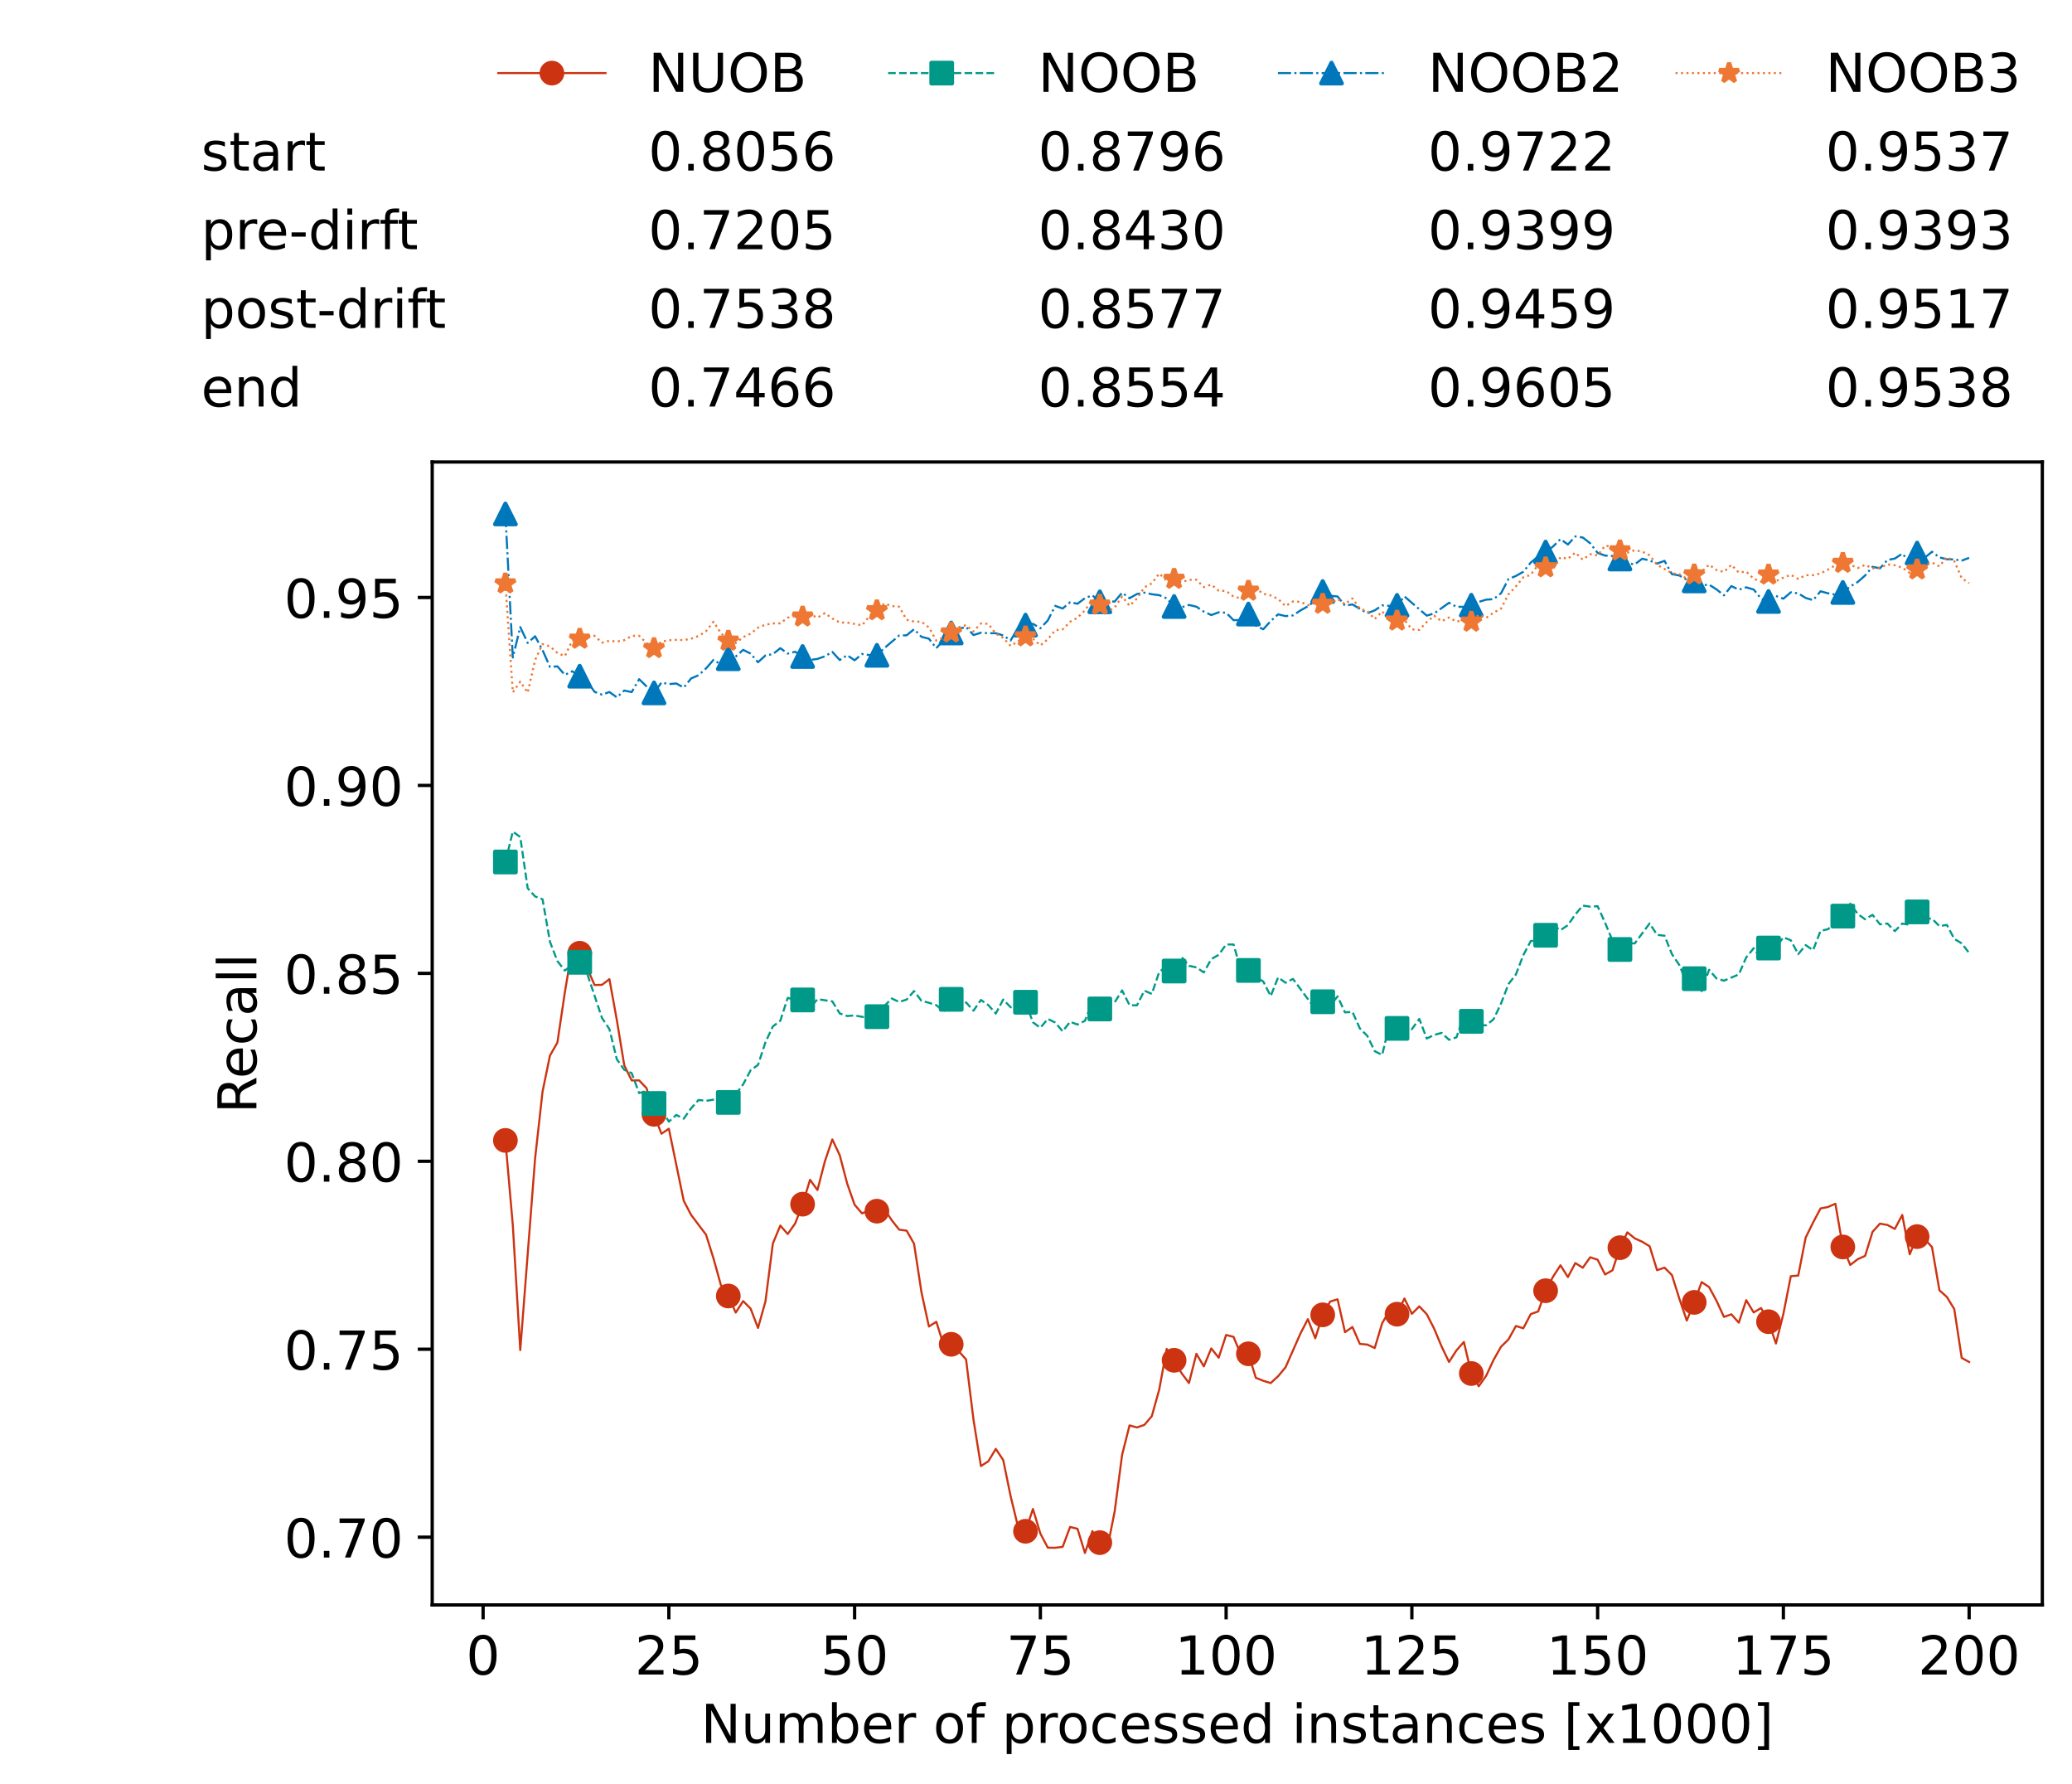 <?xml version="1.0" encoding="utf-8" standalone="no"?>
<!DOCTYPE svg PUBLIC "-//W3C//DTD SVG 1.1//EN"
  "http://www.w3.org/Graphics/SVG/1.1/DTD/svg11.dtd">
<!-- Created with matplotlib (https://matplotlib.org/) -->
<svg height="432.615pt" version="1.1" viewBox="0 0 502.65 432.615" width="502.65pt" xmlns="http://www.w3.org/2000/svg" xmlns:xlink="http://www.w3.org/1999/xlink">
 <defs>
  <style type="text/css">*{stroke-linecap:butt;stroke-linejoin:round;}</style>
 </defs>
 <g id="figure_1">
  <g id="patch_1">
   <path d="M 0 432.615 
L 502.65 432.615 
L 502.65 0 
L 0 0 
z
" style="fill:#ffffff;"/>
  </g>
  <g id="axes_1">
   <g id="patch_2">
    <path d="M 104.85 389.252 
L 495.45 389.252 
L 495.45 112.052 
L 104.85 112.052 
z
" style="fill:#ffffff;"/>
   </g>
   <g id="matplotlib.axis_1">
    <g id="xtick_1">
     <g id="line2d_1">
      <defs>
       <path d="M 0 0 
L 0 3.5 
" id="mefe143093a" style="stroke:#000000;stroke-width:0.8;"/>
      </defs>
      <g>
       <use style="stroke:#000000;stroke-width:0.8;" x="117.197" xlink:href="#mefe143093a" y="389.252"/>
      </g>
     </g>
     <g id="text_1">
      <!-- 0 -->
      <g transform="translate(113.061 406.13)scale(0.13 -0.13)">
       <defs>
        <path d="M 31.781 66.406 
Q 24.172 66.406 20.328 58.906 
Q 16.5 51.422 16.5 36.375 
Q 16.5 21.391 20.328 13.891 
Q 24.172 6.391 31.781 6.391 
Q 39.453 6.391 43.281 13.891 
Q 47.125 21.391 47.125 36.375 
Q 47.125 51.422 43.281 58.906 
Q 39.453 66.406 31.781 66.406 
z
M 31.781 74.219 
Q 44.047 74.219 50.516 64.516 
Q 56.984 54.828 56.984 36.375 
Q 56.984 17.969 50.516 8.266 
Q 44.047 -1.422 31.781 -1.422 
Q 19.531 -1.422 13.062 8.266 
Q 6.594 17.969 6.594 36.375 
Q 6.594 54.828 13.062 64.516 
Q 19.531 74.219 31.781 74.219 
z
" id="DejaVuSans-48"/>
       </defs>
       <use xlink:href="#DejaVuSans-48"/>
      </g>
     </g>
    </g>
    <g id="xtick_2">
     <g id="line2d_2">
      <g>
       <use style="stroke:#000000;stroke-width:0.8;" x="162.259" xlink:href="#mefe143093a" y="389.252"/>
      </g>
     </g>
     <g id="text_2">
      <!-- 25 -->
      <g transform="translate(153.988 406.13)scale(0.13 -0.13)">
       <defs>
        <path d="M 19.188 8.297 
L 53.609 8.297 
L 53.609 0 
L 7.328 0 
L 7.328 8.297 
Q 12.938 14.109 22.625 23.891 
Q 32.328 33.688 34.812 36.531 
Q 39.547 41.844 41.422 45.531 
Q 43.312 49.219 43.312 52.781 
Q 43.312 58.594 39.234 62.25 
Q 35.156 65.922 28.609 65.922 
Q 23.969 65.922 18.812 64.312 
Q 13.672 62.703 7.812 59.422 
L 7.812 69.391 
Q 13.766 71.781 18.938 73 
Q 24.125 74.219 28.422 74.219 
Q 39.75 74.219 46.484 68.547 
Q 53.219 62.891 53.219 53.422 
Q 53.219 48.922 51.531 44.891 
Q 49.859 40.875 45.406 35.406 
Q 44.188 33.984 37.641 27.219 
Q 31.109 20.453 19.188 8.297 
z
" id="DejaVuSans-50"/>
        <path d="M 10.797 72.906 
L 49.516 72.906 
L 49.516 64.594 
L 19.828 64.594 
L 19.828 46.734 
Q 21.969 47.469 24.109 47.828 
Q 26.266 48.188 28.422 48.188 
Q 40.625 48.188 47.75 41.5 
Q 54.891 34.812 54.891 23.391 
Q 54.891 11.625 47.562 5.094 
Q 40.234 -1.422 26.906 -1.422 
Q 22.312 -1.422 17.547 -0.641 
Q 12.797 0.141 7.719 1.703 
L 7.719 11.625 
Q 12.109 9.234 16.797 8.062 
Q 21.484 6.891 26.703 6.891 
Q 35.156 6.891 40.078 11.328 
Q 45.016 15.766 45.016 23.391 
Q 45.016 31 40.078 35.438 
Q 35.156 39.891 26.703 39.891 
Q 22.75 39.891 18.812 39.016 
Q 14.891 38.141 10.797 36.281 
z
" id="DejaVuSans-53"/>
       </defs>
       <use xlink:href="#DejaVuSans-50"/>
       <use x="63.623" xlink:href="#DejaVuSans-53"/>
      </g>
     </g>
    </g>
    <g id="xtick_3">
     <g id="line2d_3">
      <g>
       <use style="stroke:#000000;stroke-width:0.8;" x="207.322" xlink:href="#mefe143093a" y="389.252"/>
      </g>
     </g>
     <g id="text_3">
      <!-- 50 -->
      <g transform="translate(199.05 406.13)scale(0.13 -0.13)">
       <use xlink:href="#DejaVuSans-53"/>
       <use x="63.623" xlink:href="#DejaVuSans-48"/>
      </g>
     </g>
    </g>
    <g id="xtick_4">
     <g id="line2d_4">
      <g>
       <use style="stroke:#000000;stroke-width:0.8;" x="252.384" xlink:href="#mefe143093a" y="389.252"/>
      </g>
     </g>
     <g id="text_4">
      <!-- 75 -->
      <g transform="translate(244.113 406.13)scale(0.13 -0.13)">
       <defs>
        <path d="M 8.203 72.906 
L 55.078 72.906 
L 55.078 68.703 
L 28.609 0 
L 18.312 0 
L 43.219 64.594 
L 8.203 64.594 
z
" id="DejaVuSans-55"/>
       </defs>
       <use xlink:href="#DejaVuSans-55"/>
       <use x="63.623" xlink:href="#DejaVuSans-53"/>
      </g>
     </g>
    </g>
    <g id="xtick_5">
     <g id="line2d_5">
      <g>
       <use style="stroke:#000000;stroke-width:0.8;" x="297.446" xlink:href="#mefe143093a" y="389.252"/>
      </g>
     </g>
     <g id="text_5">
      <!-- 100 -->
      <g transform="translate(285.039 406.13)scale(0.13 -0.13)">
       <defs>
        <path d="M 12.406 8.297 
L 28.516 8.297 
L 28.516 63.922 
L 10.984 60.406 
L 10.984 69.391 
L 28.422 72.906 
L 38.281 72.906 
L 38.281 8.297 
L 54.391 8.297 
L 54.391 0 
L 12.406 0 
z
" id="DejaVuSans-49"/>
       </defs>
       <use xlink:href="#DejaVuSans-49"/>
       <use x="63.623" xlink:href="#DejaVuSans-48"/>
       <use x="127.246" xlink:href="#DejaVuSans-48"/>
      </g>
     </g>
    </g>
    <g id="xtick_6">
     <g id="line2d_6">
      <g>
       <use style="stroke:#000000;stroke-width:0.8;" x="342.509" xlink:href="#mefe143093a" y="389.252"/>
      </g>
     </g>
     <g id="text_6">
      <!-- 125 -->
      <g transform="translate(330.102 406.13)scale(0.13 -0.13)">
       <use xlink:href="#DejaVuSans-49"/>
       <use x="63.623" xlink:href="#DejaVuSans-50"/>
       <use x="127.246" xlink:href="#DejaVuSans-53"/>
      </g>
     </g>
    </g>
    <g id="xtick_7">
     <g id="line2d_7">
      <g>
       <use style="stroke:#000000;stroke-width:0.8;" x="387.571" xlink:href="#mefe143093a" y="389.252"/>
      </g>
     </g>
     <g id="text_7">
      <!-- 150 -->
      <g transform="translate(375.164 406.13)scale(0.13 -0.13)">
       <use xlink:href="#DejaVuSans-49"/>
       <use x="63.623" xlink:href="#DejaVuSans-53"/>
       <use x="127.246" xlink:href="#DejaVuSans-48"/>
      </g>
     </g>
    </g>
    <g id="xtick_8">
     <g id="line2d_8">
      <g>
       <use style="stroke:#000000;stroke-width:0.8;" x="432.633" xlink:href="#mefe143093a" y="389.252"/>
      </g>
     </g>
     <g id="text_8">
      <!-- 175 -->
      <g transform="translate(420.226 406.13)scale(0.13 -0.13)">
       <use xlink:href="#DejaVuSans-49"/>
       <use x="63.623" xlink:href="#DejaVuSans-55"/>
       <use x="127.246" xlink:href="#DejaVuSans-53"/>
      </g>
     </g>
    </g>
    <g id="xtick_9">
     <g id="line2d_9">
      <g>
       <use style="stroke:#000000;stroke-width:0.8;" x="477.695" xlink:href="#mefe143093a" y="389.252"/>
      </g>
     </g>
     <g id="text_9">
      <!-- 200 -->
      <g transform="translate(465.289 406.13)scale(0.13 -0.13)">
       <use xlink:href="#DejaVuSans-50"/>
       <use x="63.623" xlink:href="#DejaVuSans-48"/>
       <use x="127.246" xlink:href="#DejaVuSans-48"/>
      </g>
     </g>
    </g>
    <g id="text_10">
     <!-- Number of processed instances [x1000] -->
     <g transform="translate(170.025 422.711)scale(0.13 -0.13)">
      <defs>
       <path d="M 9.812 72.906 
L 23.094 72.906 
L 55.422 11.922 
L 55.422 72.906 
L 64.984 72.906 
L 64.984 0 
L 51.703 0 
L 19.391 60.984 
L 19.391 0 
L 9.812 0 
z
" id="DejaVuSans-78"/>
       <path d="M 8.5 21.578 
L 8.5 54.688 
L 17.484 54.688 
L 17.484 21.922 
Q 17.484 14.156 20.5 10.266 
Q 23.531 6.391 29.594 6.391 
Q 36.859 6.391 41.078 11.031 
Q 45.312 15.672 45.312 23.688 
L 45.312 54.688 
L 54.297 54.688 
L 54.297 0 
L 45.312 0 
L 45.312 8.406 
Q 42.047 3.422 37.719 1 
Q 33.406 -1.422 27.688 -1.422 
Q 18.266 -1.422 13.375 4.438 
Q 8.5 10.297 8.5 21.578 
z
M 31.109 56 
z
" id="DejaVuSans-117"/>
       <path d="M 52 44.188 
Q 55.375 50.25 60.062 53.125 
Q 64.75 56 71.094 56 
Q 79.641 56 84.281 50.016 
Q 88.922 44.047 88.922 33.016 
L 88.922 0 
L 79.891 0 
L 79.891 32.719 
Q 79.891 40.578 77.094 44.375 
Q 74.312 48.188 68.609 48.188 
Q 61.625 48.188 57.562 43.547 
Q 53.516 38.922 53.516 30.906 
L 53.516 0 
L 44.484 0 
L 44.484 32.719 
Q 44.484 40.625 41.703 44.406 
Q 38.922 48.188 33.109 48.188 
Q 26.219 48.188 22.156 43.531 
Q 18.109 38.875 18.109 30.906 
L 18.109 0 
L 9.078 0 
L 9.078 54.688 
L 18.109 54.688 
L 18.109 46.188 
Q 21.188 51.219 25.484 53.609 
Q 29.781 56 35.688 56 
Q 41.656 56 45.828 52.969 
Q 50 49.953 52 44.188 
z
" id="DejaVuSans-109"/>
       <path d="M 48.688 27.297 
Q 48.688 37.203 44.609 42.844 
Q 40.531 48.484 33.406 48.484 
Q 26.266 48.484 22.188 42.844 
Q 18.109 37.203 18.109 27.297 
Q 18.109 17.391 22.188 11.75 
Q 26.266 6.109 33.406 6.109 
Q 40.531 6.109 44.609 11.75 
Q 48.688 17.391 48.688 27.297 
z
M 18.109 46.391 
Q 20.953 51.266 25.266 53.625 
Q 29.594 56 35.594 56 
Q 45.562 56 51.781 48.094 
Q 58.016 40.188 58.016 27.297 
Q 58.016 14.406 51.781 6.484 
Q 45.562 -1.422 35.594 -1.422 
Q 29.594 -1.422 25.266 0.953 
Q 20.953 3.328 18.109 8.203 
L 18.109 0 
L 9.078 0 
L 9.078 75.984 
L 18.109 75.984 
z
" id="DejaVuSans-98"/>
       <path d="M 56.203 29.594 
L 56.203 25.203 
L 14.891 25.203 
Q 15.484 15.922 20.484 11.062 
Q 25.484 6.203 34.422 6.203 
Q 39.594 6.203 44.453 7.469 
Q 49.312 8.734 54.109 11.281 
L 54.109 2.781 
Q 49.266 0.734 44.188 -0.344 
Q 39.109 -1.422 33.891 -1.422 
Q 20.797 -1.422 13.156 6.188 
Q 5.516 13.812 5.516 26.812 
Q 5.516 40.234 12.766 48.109 
Q 20.016 56 32.328 56 
Q 43.359 56 49.781 48.891 
Q 56.203 41.797 56.203 29.594 
z
M 47.219 32.234 
Q 47.125 39.594 43.094 43.984 
Q 39.062 48.391 32.422 48.391 
Q 24.906 48.391 20.391 44.141 
Q 15.875 39.891 15.188 32.172 
z
" id="DejaVuSans-101"/>
       <path d="M 41.109 46.297 
Q 39.594 47.172 37.812 47.578 
Q 36.031 48 33.891 48 
Q 26.266 48 22.188 43.047 
Q 18.109 38.094 18.109 28.812 
L 18.109 0 
L 9.078 0 
L 9.078 54.688 
L 18.109 54.688 
L 18.109 46.188 
Q 20.953 51.172 25.484 53.578 
Q 30.031 56 36.531 56 
Q 37.453 56 38.578 55.875 
Q 39.703 55.766 41.062 55.516 
z
" id="DejaVuSans-114"/>
       <path id="DejaVuSans-32"/>
       <path d="M 30.609 48.391 
Q 23.391 48.391 19.188 42.75 
Q 14.984 37.109 14.984 27.297 
Q 14.984 17.484 19.156 11.844 
Q 23.344 6.203 30.609 6.203 
Q 37.797 6.203 41.984 11.859 
Q 46.188 17.531 46.188 27.297 
Q 46.188 37.016 41.984 42.703 
Q 37.797 48.391 30.609 48.391 
z
M 30.609 56 
Q 42.328 56 49.016 48.375 
Q 55.719 40.766 55.719 27.297 
Q 55.719 13.875 49.016 6.219 
Q 42.328 -1.422 30.609 -1.422 
Q 18.844 -1.422 12.172 6.219 
Q 5.516 13.875 5.516 27.297 
Q 5.516 40.766 12.172 48.375 
Q 18.844 56 30.609 56 
z
" id="DejaVuSans-111"/>
       <path d="M 37.109 75.984 
L 37.109 68.5 
L 28.516 68.5 
Q 23.688 68.5 21.797 66.547 
Q 19.922 64.594 19.922 59.516 
L 19.922 54.688 
L 34.719 54.688 
L 34.719 47.703 
L 19.922 47.703 
L 19.922 0 
L 10.891 0 
L 10.891 47.703 
L 2.297 47.703 
L 2.297 54.688 
L 10.891 54.688 
L 10.891 58.5 
Q 10.891 67.625 15.141 71.797 
Q 19.391 75.984 28.609 75.984 
z
" id="DejaVuSans-102"/>
       <path d="M 18.109 8.203 
L 18.109 -20.797 
L 9.078 -20.797 
L 9.078 54.688 
L 18.109 54.688 
L 18.109 46.391 
Q 20.953 51.266 25.266 53.625 
Q 29.594 56 35.594 56 
Q 45.562 56 51.781 48.094 
Q 58.016 40.188 58.016 27.297 
Q 58.016 14.406 51.781 6.484 
Q 45.562 -1.422 35.594 -1.422 
Q 29.594 -1.422 25.266 0.953 
Q 20.953 3.328 18.109 8.203 
z
M 48.688 27.297 
Q 48.688 37.203 44.609 42.844 
Q 40.531 48.484 33.406 48.484 
Q 26.266 48.484 22.188 42.844 
Q 18.109 37.203 18.109 27.297 
Q 18.109 17.391 22.188 11.75 
Q 26.266 6.109 33.406 6.109 
Q 40.531 6.109 44.609 11.75 
Q 48.688 17.391 48.688 27.297 
z
" id="DejaVuSans-112"/>
       <path d="M 48.781 52.594 
L 48.781 44.188 
Q 44.969 46.297 41.141 47.344 
Q 37.312 48.391 33.406 48.391 
Q 24.656 48.391 19.812 42.844 
Q 14.984 37.312 14.984 27.297 
Q 14.984 17.281 19.812 11.734 
Q 24.656 6.203 33.406 6.203 
Q 37.312 6.203 41.141 7.25 
Q 44.969 8.297 48.781 10.406 
L 48.781 2.094 
Q 45.016 0.344 40.984 -0.531 
Q 36.969 -1.422 32.422 -1.422 
Q 20.062 -1.422 12.781 6.344 
Q 5.516 14.109 5.516 27.297 
Q 5.516 40.672 12.859 48.328 
Q 20.219 56 33.016 56 
Q 37.156 56 41.109 55.141 
Q 45.062 54.297 48.781 52.594 
z
" id="DejaVuSans-99"/>
       <path d="M 44.281 53.078 
L 44.281 44.578 
Q 40.484 46.531 36.375 47.5 
Q 32.281 48.484 27.875 48.484 
Q 21.188 48.484 17.844 46.438 
Q 14.5 44.391 14.5 40.281 
Q 14.5 37.156 16.891 35.375 
Q 19.281 33.594 26.516 31.984 
L 29.594 31.297 
Q 39.156 29.25 43.188 25.516 
Q 47.219 21.781 47.219 15.094 
Q 47.219 7.469 41.188 3.016 
Q 35.156 -1.422 24.609 -1.422 
Q 20.219 -1.422 15.453 -0.562 
Q 10.688 0.297 5.422 2 
L 5.422 11.281 
Q 10.406 8.688 15.234 7.391 
Q 20.062 6.109 24.812 6.109 
Q 31.156 6.109 34.562 8.281 
Q 37.984 10.453 37.984 14.406 
Q 37.984 18.062 35.516 20.016 
Q 33.062 21.969 24.703 23.781 
L 21.578 24.516 
Q 13.234 26.266 9.516 29.906 
Q 5.812 33.547 5.812 39.891 
Q 5.812 47.609 11.281 51.797 
Q 16.75 56 26.812 56 
Q 31.781 56 36.172 55.266 
Q 40.578 54.547 44.281 53.078 
z
" id="DejaVuSans-115"/>
       <path d="M 45.406 46.391 
L 45.406 75.984 
L 54.391 75.984 
L 54.391 0 
L 45.406 0 
L 45.406 8.203 
Q 42.578 3.328 38.25 0.953 
Q 33.938 -1.422 27.875 -1.422 
Q 17.969 -1.422 11.734 6.484 
Q 5.516 14.406 5.516 27.297 
Q 5.516 40.188 11.734 48.094 
Q 17.969 56 27.875 56 
Q 33.938 56 38.25 53.625 
Q 42.578 51.266 45.406 46.391 
z
M 14.797 27.297 
Q 14.797 17.391 18.875 11.75 
Q 22.953 6.109 30.078 6.109 
Q 37.203 6.109 41.297 11.75 
Q 45.406 17.391 45.406 27.297 
Q 45.406 37.203 41.297 42.844 
Q 37.203 48.484 30.078 48.484 
Q 22.953 48.484 18.875 42.844 
Q 14.797 37.203 14.797 27.297 
z
" id="DejaVuSans-100"/>
       <path d="M 9.422 54.688 
L 18.406 54.688 
L 18.406 0 
L 9.422 0 
z
M 9.422 75.984 
L 18.406 75.984 
L 18.406 64.594 
L 9.422 64.594 
z
" id="DejaVuSans-105"/>
       <path d="M 54.891 33.016 
L 54.891 0 
L 45.906 0 
L 45.906 32.719 
Q 45.906 40.484 42.875 44.328 
Q 39.844 48.188 33.797 48.188 
Q 26.516 48.188 22.312 43.547 
Q 18.109 38.922 18.109 30.906 
L 18.109 0 
L 9.078 0 
L 9.078 54.688 
L 18.109 54.688 
L 18.109 46.188 
Q 21.344 51.125 25.703 53.562 
Q 30.078 56 35.797 56 
Q 45.219 56 50.047 50.172 
Q 54.891 44.344 54.891 33.016 
z
" id="DejaVuSans-110"/>
       <path d="M 18.312 70.219 
L 18.312 54.688 
L 36.812 54.688 
L 36.812 47.703 
L 18.312 47.703 
L 18.312 18.016 
Q 18.312 11.328 20.141 9.422 
Q 21.969 7.516 27.594 7.516 
L 36.812 7.516 
L 36.812 0 
L 27.594 0 
Q 17.188 0 13.234 3.875 
Q 9.281 7.766 9.281 18.016 
L 9.281 47.703 
L 2.688 47.703 
L 2.688 54.688 
L 9.281 54.688 
L 9.281 70.219 
z
" id="DejaVuSans-116"/>
       <path d="M 34.281 27.484 
Q 23.391 27.484 19.188 25 
Q 14.984 22.516 14.984 16.5 
Q 14.984 11.719 18.141 8.906 
Q 21.297 6.109 26.703 6.109 
Q 34.188 6.109 38.703 11.406 
Q 43.219 16.703 43.219 25.484 
L 43.219 27.484 
z
M 52.203 31.203 
L 52.203 0 
L 43.219 0 
L 43.219 8.297 
Q 40.141 3.328 35.547 0.953 
Q 30.953 -1.422 24.312 -1.422 
Q 15.922 -1.422 10.953 3.297 
Q 6 8.016 6 15.922 
Q 6 25.141 12.172 29.828 
Q 18.359 34.516 30.609 34.516 
L 43.219 34.516 
L 43.219 35.406 
Q 43.219 41.609 39.141 45 
Q 35.062 48.391 27.688 48.391 
Q 23 48.391 18.547 47.266 
Q 14.109 46.141 10.016 43.891 
L 10.016 52.203 
Q 14.938 54.109 19.578 55.047 
Q 24.219 56 28.609 56 
Q 40.484 56 46.344 49.844 
Q 52.203 43.703 52.203 31.203 
z
" id="DejaVuSans-97"/>
       <path d="M 8.594 75.984 
L 29.297 75.984 
L 29.297 69 
L 17.578 69 
L 17.578 -6.203 
L 29.297 -6.203 
L 29.297 -13.188 
L 8.594 -13.188 
z
" id="DejaVuSans-91"/>
       <path d="M 54.891 54.688 
L 35.109 28.078 
L 55.906 0 
L 45.312 0 
L 29.391 21.484 
L 13.484 0 
L 2.875 0 
L 24.125 28.609 
L 4.688 54.688 
L 15.281 54.688 
L 29.781 35.203 
L 44.281 54.688 
z
" id="DejaVuSans-120"/>
       <path d="M 30.422 75.984 
L 30.422 -13.188 
L 9.719 -13.188 
L 9.719 -6.203 
L 21.391 -6.203 
L 21.391 69 
L 9.719 69 
L 9.719 75.984 
z
" id="DejaVuSans-93"/>
      </defs>
      <use xlink:href="#DejaVuSans-78"/>
      <use x="74.805" xlink:href="#DejaVuSans-117"/>
      <use x="138.184" xlink:href="#DejaVuSans-109"/>
      <use x="235.596" xlink:href="#DejaVuSans-98"/>
      <use x="299.072" xlink:href="#DejaVuSans-101"/>
      <use x="360.596" xlink:href="#DejaVuSans-114"/>
      <use x="401.709" xlink:href="#DejaVuSans-32"/>
      <use x="433.496" xlink:href="#DejaVuSans-111"/>
      <use x="494.678" xlink:href="#DejaVuSans-102"/>
      <use x="529.883" xlink:href="#DejaVuSans-32"/>
      <use x="561.67" xlink:href="#DejaVuSans-112"/>
      <use x="625.146" xlink:href="#DejaVuSans-114"/>
      <use x="664.01" xlink:href="#DejaVuSans-111"/>
      <use x="725.191" xlink:href="#DejaVuSans-99"/>
      <use x="780.172" xlink:href="#DejaVuSans-101"/>
      <use x="841.695" xlink:href="#DejaVuSans-115"/>
      <use x="893.795" xlink:href="#DejaVuSans-115"/>
      <use x="945.895" xlink:href="#DejaVuSans-101"/>
      <use x="1007.418" xlink:href="#DejaVuSans-100"/>
      <use x="1070.895" xlink:href="#DejaVuSans-32"/>
      <use x="1102.682" xlink:href="#DejaVuSans-105"/>
      <use x="1130.465" xlink:href="#DejaVuSans-110"/>
      <use x="1193.844" xlink:href="#DejaVuSans-115"/>
      <use x="1245.943" xlink:href="#DejaVuSans-116"/>
      <use x="1285.152" xlink:href="#DejaVuSans-97"/>
      <use x="1346.432" xlink:href="#DejaVuSans-110"/>
      <use x="1409.811" xlink:href="#DejaVuSans-99"/>
      <use x="1464.791" xlink:href="#DejaVuSans-101"/>
      <use x="1526.314" xlink:href="#DejaVuSans-115"/>
      <use x="1578.414" xlink:href="#DejaVuSans-32"/>
      <use x="1610.201" xlink:href="#DejaVuSans-91"/>
      <use x="1649.215" xlink:href="#DejaVuSans-120"/>
      <use x="1708.395" xlink:href="#DejaVuSans-49"/>
      <use x="1772.018" xlink:href="#DejaVuSans-48"/>
      <use x="1835.641" xlink:href="#DejaVuSans-48"/>
      <use x="1899.264" xlink:href="#DejaVuSans-48"/>
      <use x="1962.887" xlink:href="#DejaVuSans-93"/>
     </g>
    </g>
   </g>
   <g id="matplotlib.axis_2">
    <g id="ytick_1">
     <g id="line2d_10">
      <defs>
       <path d="M 0 0 
L -3.5 0 
" id="mf1ea680bec" style="stroke:#000000;stroke-width:0.8;"/>
      </defs>
      <g>
       <use style="stroke:#000000;stroke-width:0.8;" x="104.85" xlink:href="#mf1ea680bec" y="372.817"/>
      </g>
     </g>
     <g id="text_11">
      <!-- 0.70 -->
      <g transform="translate(68.905 377.756)scale(0.13 -0.13)">
       <defs>
        <path d="M 10.688 12.406 
L 21 12.406 
L 21 0 
L 10.688 0 
z
" id="DejaVuSans-46"/>
       </defs>
       <use xlink:href="#DejaVuSans-48"/>
       <use x="63.623" xlink:href="#DejaVuSans-46"/>
       <use x="95.41" xlink:href="#DejaVuSans-55"/>
       <use x="159.033" xlink:href="#DejaVuSans-48"/>
      </g>
     </g>
    </g>
    <g id="ytick_2">
     <g id="line2d_11">
      <g>
       <use style="stroke:#000000;stroke-width:0.8;" x="104.85" xlink:href="#mf1ea680bec" y="327.236"/>
      </g>
     </g>
     <g id="text_12">
      <!-- 0.75 -->
      <g transform="translate(68.905 332.175)scale(0.13 -0.13)">
       <use xlink:href="#DejaVuSans-48"/>
       <use x="63.623" xlink:href="#DejaVuSans-46"/>
       <use x="95.41" xlink:href="#DejaVuSans-55"/>
       <use x="159.033" xlink:href="#DejaVuSans-53"/>
      </g>
     </g>
    </g>
    <g id="ytick_3">
     <g id="line2d_12">
      <g>
       <use style="stroke:#000000;stroke-width:0.8;" x="104.85" xlink:href="#mf1ea680bec" y="281.654"/>
      </g>
     </g>
     <g id="text_13">
      <!-- 0.80 -->
      <g transform="translate(68.905 286.593)scale(0.13 -0.13)">
       <defs>
        <path d="M 31.781 34.625 
Q 24.75 34.625 20.719 30.859 
Q 16.703 27.094 16.703 20.516 
Q 16.703 13.922 20.719 10.156 
Q 24.75 6.391 31.781 6.391 
Q 38.812 6.391 42.859 10.172 
Q 46.922 13.969 46.922 20.516 
Q 46.922 27.094 42.891 30.859 
Q 38.875 34.625 31.781 34.625 
z
M 21.922 38.812 
Q 15.578 40.375 12.031 44.719 
Q 8.5 49.078 8.5 55.328 
Q 8.5 64.062 14.719 69.141 
Q 20.953 74.219 31.781 74.219 
Q 42.672 74.219 48.875 69.141 
Q 55.078 64.062 55.078 55.328 
Q 55.078 49.078 51.531 44.719 
Q 48 40.375 41.703 38.812 
Q 48.828 37.156 52.797 32.312 
Q 56.781 27.484 56.781 20.516 
Q 56.781 9.906 50.312 4.234 
Q 43.844 -1.422 31.781 -1.422 
Q 19.734 -1.422 13.25 4.234 
Q 6.781 9.906 6.781 20.516 
Q 6.781 27.484 10.781 32.312 
Q 14.797 37.156 21.922 38.812 
z
M 18.312 54.391 
Q 18.312 48.734 21.844 45.562 
Q 25.391 42.391 31.781 42.391 
Q 38.141 42.391 41.719 45.562 
Q 45.312 48.734 45.312 54.391 
Q 45.312 60.062 41.719 63.234 
Q 38.141 66.406 31.781 66.406 
Q 25.391 66.406 21.844 63.234 
Q 18.312 60.062 18.312 54.391 
z
" id="DejaVuSans-56"/>
       </defs>
       <use xlink:href="#DejaVuSans-48"/>
       <use x="63.623" xlink:href="#DejaVuSans-46"/>
       <use x="95.41" xlink:href="#DejaVuSans-56"/>
       <use x="159.033" xlink:href="#DejaVuSans-48"/>
      </g>
     </g>
    </g>
    <g id="ytick_4">
     <g id="line2d_13">
      <g>
       <use style="stroke:#000000;stroke-width:0.8;" x="104.85" xlink:href="#mf1ea680bec" y="236.073"/>
      </g>
     </g>
     <g id="text_14">
      <!-- 0.85 -->
      <g transform="translate(68.905 241.012)scale(0.13 -0.13)">
       <use xlink:href="#DejaVuSans-48"/>
       <use x="63.623" xlink:href="#DejaVuSans-46"/>
       <use x="95.41" xlink:href="#DejaVuSans-56"/>
       <use x="159.033" xlink:href="#DejaVuSans-53"/>
      </g>
     </g>
    </g>
    <g id="ytick_5">
     <g id="line2d_14">
      <g>
       <use style="stroke:#000000;stroke-width:0.8;" x="104.85" xlink:href="#mf1ea680bec" y="190.492"/>
      </g>
     </g>
     <g id="text_15">
      <!-- 0.90 -->
      <g transform="translate(68.905 195.431)scale(0.13 -0.13)">
       <defs>
        <path d="M 10.984 1.516 
L 10.984 10.5 
Q 14.703 8.734 18.5 7.812 
Q 22.312 6.891 25.984 6.891 
Q 35.75 6.891 40.891 13.453 
Q 46.047 20.016 46.781 33.406 
Q 43.953 29.203 39.594 26.953 
Q 35.25 24.703 29.984 24.703 
Q 19.047 24.703 12.672 31.312 
Q 6.297 37.938 6.297 49.422 
Q 6.297 60.641 12.938 67.422 
Q 19.578 74.219 30.609 74.219 
Q 43.266 74.219 49.922 64.516 
Q 56.594 54.828 56.594 36.375 
Q 56.594 19.141 48.406 8.859 
Q 40.234 -1.422 26.422 -1.422 
Q 22.703 -1.422 18.891 -0.688 
Q 15.094 0.047 10.984 1.516 
z
M 30.609 32.422 
Q 37.25 32.422 41.125 36.953 
Q 45.016 41.5 45.016 49.422 
Q 45.016 57.281 41.125 61.844 
Q 37.25 66.406 30.609 66.406 
Q 23.969 66.406 20.094 61.844 
Q 16.219 57.281 16.219 49.422 
Q 16.219 41.5 20.094 36.953 
Q 23.969 32.422 30.609 32.422 
z
" id="DejaVuSans-57"/>
       </defs>
       <use xlink:href="#DejaVuSans-48"/>
       <use x="63.623" xlink:href="#DejaVuSans-46"/>
       <use x="95.41" xlink:href="#DejaVuSans-57"/>
       <use x="159.033" xlink:href="#DejaVuSans-48"/>
      </g>
     </g>
    </g>
    <g id="ytick_6">
     <g id="line2d_15">
      <g>
       <use style="stroke:#000000;stroke-width:0.8;" x="104.85" xlink:href="#mf1ea680bec" y="144.91"/>
      </g>
     </g>
     <g id="text_16">
      <!-- 0.95 -->
      <g transform="translate(68.905 149.849)scale(0.13 -0.13)">
       <use xlink:href="#DejaVuSans-48"/>
       <use x="63.623" xlink:href="#DejaVuSans-46"/>
       <use x="95.41" xlink:href="#DejaVuSans-57"/>
       <use x="159.033" xlink:href="#DejaVuSans-53"/>
      </g>
     </g>
    </g>
    <g id="text_17">
     <!-- Recall -->
     <g transform="translate(62.201 270.044)rotate(-90)scale(0.13 -0.13)">
      <defs>
       <path d="M 44.391 34.188 
Q 47.562 33.109 50.562 29.594 
Q 53.562 26.078 56.594 19.922 
L 66.609 0 
L 56 0 
L 46.688 18.703 
Q 43.062 26.031 39.672 28.422 
Q 36.281 30.812 30.422 30.812 
L 19.672 30.812 
L 19.672 0 
L 9.812 0 
L 9.812 72.906 
L 32.078 72.906 
Q 44.578 72.906 50.734 67.672 
Q 56.891 62.453 56.891 51.906 
Q 56.891 45.016 53.688 40.469 
Q 50.484 35.938 44.391 34.188 
z
M 19.672 64.797 
L 19.672 38.922 
L 32.078 38.922 
Q 39.203 38.922 42.844 42.219 
Q 46.484 45.516 46.484 51.906 
Q 46.484 58.297 42.844 61.547 
Q 39.203 64.797 32.078 64.797 
z
" id="DejaVuSans-82"/>
       <path d="M 9.422 75.984 
L 18.406 75.984 
L 18.406 0 
L 9.422 0 
z
" id="DejaVuSans-108"/>
      </defs>
      <use xlink:href="#DejaVuSans-82"/>
      <use x="64.982" xlink:href="#DejaVuSans-101"/>
      <use x="126.506" xlink:href="#DejaVuSans-99"/>
      <use x="181.486" xlink:href="#DejaVuSans-97"/>
      <use x="242.766" xlink:href="#DejaVuSans-108"/>
      <use x="270.549" xlink:href="#DejaVuSans-108"/>
     </g>
    </g>
   </g>
   <g id="line2d_16"/>
   <g id="line2d_17"/>
   <g id="line2d_18"/>
   <g id="line2d_19"/>
   <g id="line2d_20"/>
   <g id="line2d_21">
    <path clip-path="url(#p56588c9c4c)" d="M 122.605 276.59 
L 124.407 297.165 
L 126.21 327.447 
L 129.815 280.92 
L 131.617 264.752 
L 133.419 256.004 
L 135.222 252.855 
L 137.024 240.698 
L 138.827 229.896 
L 140.629 231.194 
L 142.432 234.738 
L 144.234 238.902 
L 146.037 238.855 
L 147.839 237.481 
L 149.642 247.426 
L 151.444 258.393 
L 153.247 262.044 
L 155.049 262.031 
L 156.852 263.924 
L 158.654 270.255 
L 160.457 274.975 
L 162.259 273.759 
L 165.864 291.223 
L 167.667 294.676 
L 171.272 299.444 
L 173.074 305.166 
L 174.877 311.655 
L 176.679 314.322 
L 178.482 318.345 
L 180.284 315.559 
L 182.087 317.379 
L 183.889 322.069 
L 185.692 315.647 
L 187.494 301.575 
L 189.297 297.242 
L 191.099 299.297 
L 192.902 296.728 
L 194.704 292.053 
L 196.507 286.143 
L 198.309 288.624 
L 200.112 281.658 
L 201.914 276.352 
L 203.717 280.191 
L 205.519 287.054 
L 207.322 292.194 
L 209.124 294.294 
L 210.927 293.529 
L 212.729 293.75 
L 214.532 293.246 
L 216.334 295.953 
L 218.137 298.238 
L 219.939 298.475 
L 221.742 301.652 
L 223.544 313.439 
L 225.347 321.726 
L 227.149 320.574 
L 228.952 326.321 
L 230.754 326.035 
L 232.557 327.699 
L 234.359 329.704 
L 236.162 344.342 
L 237.964 355.569 
L 239.767 354.408 
L 241.569 351.409 
L 243.372 354.113 
L 245.174 362.903 
L 246.976 370.352 
L 248.779 371.386 
L 250.581 365.984 
L 252.384 371.944 
L 254.186 375.358 
L 255.989 375.385 
L 257.791 375.162 
L 259.594 370.338 
L 261.396 370.785 
L 263.199 376.652 
L 265.001 371.353 
L 266.804 374.144 
L 268.606 375.63 
L 270.409 366.57 
L 272.211 352.861 
L 274.014 345.711 
L 275.816 346.204 
L 277.619 345.583 
L 279.421 343.465 
L 281.224 336.991 
L 283.026 327.165 
L 284.829 329.917 
L 286.631 333.034 
L 288.434 335.428 
L 290.236 328.344 
L 292.039 331.387 
L 293.841 327.04 
L 295.644 329.292 
L 297.446 323.781 
L 299.249 324.232 
L 301.051 328.632 
L 302.854 328.339 
L 304.656 334.169 
L 306.459 334.885 
L 308.261 335.441 
L 310.064 333.78 
L 311.866 331.609 
L 315.471 323.437 
L 317.274 319.943 
L 319.076 324.572 
L 320.879 318.895 
L 322.681 315.674 
L 324.484 315.122 
L 326.286 323.101 
L 328.089 321.842 
L 329.891 325.946 
L 331.694 326.097 
L 333.496 326.941 
L 335.299 320.933 
L 337.101 317.839 
L 338.904 318.737 
L 340.706 314.926 
L 342.509 318.646 
L 344.311 316.845 
L 346.114 318.732 
L 347.916 322.253 
L 349.719 326.568 
L 351.521 330.319 
L 353.324 327.515 
L 355.126 325.469 
L 356.928 333.123 
L 358.731 336.22 
L 360.533 333.671 
L 362.336 329.814 
L 364.138 326.626 
L 365.941 324.858 
L 367.743 321.602 
L 369.546 322.149 
L 371.348 318.712 
L 373.151 318.074 
L 374.953 313.046 
L 376.756 309.647 
L 378.558 306.877 
L 380.361 309.73 
L 382.163 306.332 
L 383.966 307.47 
L 385.768 304.93 
L 387.571 305.528 
L 389.373 309.1 
L 391.176 308.093 
L 392.978 302.607 
L 394.781 298.884 
L 396.583 300.348 
L 398.386 301.165 
L 400.188 302.259 
L 401.991 308.068 
L 403.793 307.442 
L 405.596 309.252 
L 407.398 314.981 
L 409.201 320.279 
L 411.003 315.87 
L 412.806 310.947 
L 414.608 312.157 
L 416.411 315.481 
L 418.213 319.391 
L 420.016 318.77 
L 421.818 320.793 
L 423.621 315.339 
L 425.423 318.31 
L 427.226 317.245 
L 429.028 320.559 
L 430.831 325.846 
L 432.633 318.649 
L 434.436 309.521 
L 436.238 309.365 
L 438.041 300.157 
L 439.843 296.494 
L 441.646 293.089 
L 443.448 292.739 
L 445.251 291.954 
L 447.053 302.432 
L 448.856 306.793 
L 450.658 305.402 
L 452.461 304.592 
L 454.263 298.765 
L 456.066 296.77 
L 457.868 297.098 
L 459.671 298.053 
L 461.473 294.672 
L 463.276 304.209 
L 465.078 299.921 
L 466.881 300.474 
L 468.683 302.456 
L 470.485 312.939 
L 472.288 314.555 
L 474.09 317.498 
L 475.893 329.335 
L 477.695 330.33 
L 477.695 330.33 
" style="fill:none;stroke:#cc3311;stroke-linecap:square;stroke-width:0.5;"/>
    <defs>
     <path d="M 0 2.5 
C 0.663 2.5 1.299 2.237 1.768 1.768 
C 2.237 1.299 2.5 0.663 2.5 0 
C 2.5 -0.663 2.237 -1.299 1.768 -1.768 
C 1.299 -2.237 0.663 -2.5 0 -2.5 
C -0.663 -2.5 -1.299 -2.237 -1.768 -1.768 
C -2.237 -1.299 -2.5 -0.663 -2.5 0 
C -2.5 0.663 -2.237 1.299 -1.768 1.768 
C -1.299 2.237 -0.663 2.5 0 2.5 
z
" id="mc30dda1cf6" style="stroke:#cc3311;"/>
    </defs>
    <g clip-path="url(#p56588c9c4c)">
     <use style="fill:#cc3311;stroke:#cc3311;" x="122.605" xlink:href="#mc30dda1cf6" y="276.59"/>
     <use style="fill:#cc3311;stroke:#cc3311;" x="140.629" xlink:href="#mc30dda1cf6" y="231.194"/>
     <use style="fill:#cc3311;stroke:#cc3311;" x="158.654" xlink:href="#mc30dda1cf6" y="270.255"/>
     <use style="fill:#cc3311;stroke:#cc3311;" x="176.679" xlink:href="#mc30dda1cf6" y="314.322"/>
     <use style="fill:#cc3311;stroke:#cc3311;" x="194.704" xlink:href="#mc30dda1cf6" y="292.053"/>
     <use style="fill:#cc3311;stroke:#cc3311;" x="212.729" xlink:href="#mc30dda1cf6" y="293.75"/>
     <use style="fill:#cc3311;stroke:#cc3311;" x="230.754" xlink:href="#mc30dda1cf6" y="326.035"/>
     <use style="fill:#cc3311;stroke:#cc3311;" x="248.779" xlink:href="#mc30dda1cf6" y="371.386"/>
     <use style="fill:#cc3311;stroke:#cc3311;" x="266.804" xlink:href="#mc30dda1cf6" y="374.144"/>
     <use style="fill:#cc3311;stroke:#cc3311;" x="284.829" xlink:href="#mc30dda1cf6" y="329.917"/>
     <use style="fill:#cc3311;stroke:#cc3311;" x="302.854" xlink:href="#mc30dda1cf6" y="328.339"/>
     <use style="fill:#cc3311;stroke:#cc3311;" x="320.879" xlink:href="#mc30dda1cf6" y="318.895"/>
     <use style="fill:#cc3311;stroke:#cc3311;" x="338.904" xlink:href="#mc30dda1cf6" y="318.737"/>
     <use style="fill:#cc3311;stroke:#cc3311;" x="356.928" xlink:href="#mc30dda1cf6" y="333.123"/>
     <use style="fill:#cc3311;stroke:#cc3311;" x="374.953" xlink:href="#mc30dda1cf6" y="313.046"/>
     <use style="fill:#cc3311;stroke:#cc3311;" x="392.978" xlink:href="#mc30dda1cf6" y="302.607"/>
     <use style="fill:#cc3311;stroke:#cc3311;" x="411.003" xlink:href="#mc30dda1cf6" y="315.87"/>
     <use style="fill:#cc3311;stroke:#cc3311;" x="429.028" xlink:href="#mc30dda1cf6" y="320.559"/>
     <use style="fill:#cc3311;stroke:#cc3311;" x="447.053" xlink:href="#mc30dda1cf6" y="302.432"/>
     <use style="fill:#cc3311;stroke:#cc3311;" x="465.078" xlink:href="#mc30dda1cf6" y="299.921"/>
    </g>
   </g>
   <g id="line2d_22"/>
   <g id="line2d_23"/>
   <g id="line2d_24"/>
   <g id="line2d_25"/>
   <g id="line2d_26">
    <path clip-path="url(#p56588c9c4c)" d="M 122.605 209.062 
L 124.407 201.676 
L 126.21 203.012 
L 128.012 215.431 
L 129.815 217.426 
L 131.617 218.106 
L 133.419 228.424 
L 135.222 233.106 
L 137.024 235.396 
L 138.827 234.019 
L 140.629 233.392 
L 142.432 236.093 
L 146.037 246.887 
L 147.839 249.601 
L 149.642 256.931 
L 151.444 259.468 
L 153.247 260.284 
L 155.049 265.114 
L 156.852 264.574 
L 158.654 267.633 
L 160.457 269.142 
L 162.259 272.029 
L 164.062 270.407 
L 165.864 271.32 
L 167.667 268.797 
L 169.469 266.777 
L 171.272 266.996 
L 173.074 266.708 
L 174.877 266.831 
L 176.679 267.378 
L 178.482 265.426 
L 180.284 262.991 
L 182.087 259.589 
L 183.889 258.279 
L 185.692 252.78 
L 187.494 248.94 
L 189.297 247.565 
L 191.099 242.009 
L 192.902 242.547 
L 194.704 242.516 
L 196.507 244.454 
L 198.309 242.327 
L 201.914 242.869 
L 203.717 245.796 
L 205.519 246.422 
L 207.322 246.283 
L 210.927 246.933 
L 212.729 246.581 
L 214.532 244.008 
L 216.334 242.171 
L 218.137 243.008 
L 219.939 242.432 
L 221.742 240.363 
L 223.544 242.742 
L 225.347 243.203 
L 227.149 243.794 
L 228.952 245.304 
L 230.754 242.371 
L 232.557 244.305 
L 234.359 243.125 
L 236.162 245.126 
L 237.964 242.523 
L 239.767 243.781 
L 241.569 245.82 
L 243.372 242.425 
L 245.174 244.295 
L 246.976 244.085 
L 248.779 243.082 
L 250.581 247.944 
L 252.384 249.267 
L 254.186 247.115 
L 255.989 248.011 
L 257.791 250.129 
L 259.594 247.827 
L 261.396 248.49 
L 263.199 247.587 
L 265.001 242.906 
L 266.804 244.704 
L 268.606 242.502 
L 270.409 243.106 
L 272.211 240.21 
L 274.014 243.785 
L 275.816 243.83 
L 277.619 240.264 
L 279.421 241.059 
L 281.224 235.714 
L 283.026 234.368 
L 284.829 235.504 
L 286.631 232.083 
L 288.434 234.247 
L 290.236 234.623 
L 292.039 235.853 
L 293.841 232.625 
L 295.644 231.575 
L 297.446 229.07 
L 299.249 229.07 
L 301.051 235.349 
L 302.854 235.36 
L 304.656 237.029 
L 306.459 238.04 
L 308.261 241.577 
L 310.064 237.05 
L 311.866 238.352 
L 313.669 237.42 
L 317.274 242.299 
L 319.076 244.735 
L 320.879 242.961 
L 322.681 243.937 
L 324.484 241.651 
L 326.286 245.544 
L 328.089 245.404 
L 329.891 249.433 
L 331.694 251.223 
L 333.496 254.945 
L 335.299 255.864 
L 337.101 248.348 
L 338.904 249.414 
L 340.706 248.584 
L 342.509 249.603 
L 344.311 247.129 
L 346.114 251.872 
L 347.916 251.01 
L 349.719 250.506 
L 351.521 252.188 
L 353.324 251.596 
L 355.126 246.38 
L 356.928 247.71 
L 358.731 248.644 
L 360.533 248.66 
L 362.336 247.201 
L 364.138 243.386 
L 365.941 238.68 
L 367.743 236.342 
L 369.546 231.644 
L 371.348 228.245 
L 373.151 227.977 
L 374.953 226.828 
L 376.756 224.453 
L 378.558 225.604 
L 380.361 224.373 
L 382.163 221.781 
L 383.966 219.641 
L 385.768 219.898 
L 387.571 219.782 
L 389.373 223.772 
L 391.176 228.128 
L 392.978 230.278 
L 394.781 228.767 
L 396.583 228.808 
L 400.188 223.957 
L 401.991 226.733 
L 403.793 226.942 
L 405.596 231.393 
L 407.398 234.08 
L 409.201 238.396 
L 411.003 237.373 
L 412.806 240.382 
L 414.608 235.206 
L 416.411 237.308 
L 418.213 237.852 
L 421.818 236.335 
L 423.621 232.203 
L 425.423 229.98 
L 427.226 232.599 
L 429.028 229.929 
L 430.831 229.74 
L 432.633 227.328 
L 434.436 228.051 
L 436.238 231.418 
L 438.041 229.225 
L 439.843 230.446 
L 441.646 225.764 
L 443.448 225.366 
L 447.053 222.185 
L 448.856 219.169 
L 450.658 221.648 
L 452.461 222.959 
L 454.263 221.882 
L 456.066 224.179 
L 457.868 223.989 
L 459.671 225.828 
L 461.473 224 
L 463.276 224.304 
L 465.078 221.17 
L 466.881 222.801 
L 468.683 222.801 
L 470.485 224.624 
L 472.288 224.321 
L 474.09 227.706 
L 475.893 228.798 
L 477.695 231.142 
L 477.695 231.142 
" style="fill:none;stroke:#009988;stroke-dasharray:1.85,0.8;stroke-dashoffset:0;stroke-width:0.5;"/>
    <defs>
     <path d="M -2.5 2.5 
L 2.5 2.5 
L 2.5 -2.5 
L -2.5 -2.5 
z
" id="m7054a05f3e" style="stroke:#009988;stroke-linejoin:miter;"/>
    </defs>
    <g clip-path="url(#p56588c9c4c)">
     <use style="fill:#009988;stroke:#009988;stroke-linejoin:miter;" x="122.605" xlink:href="#m7054a05f3e" y="209.062"/>
     <use style="fill:#009988;stroke:#009988;stroke-linejoin:miter;" x="140.629" xlink:href="#m7054a05f3e" y="233.392"/>
     <use style="fill:#009988;stroke:#009988;stroke-linejoin:miter;" x="158.654" xlink:href="#m7054a05f3e" y="267.633"/>
     <use style="fill:#009988;stroke:#009988;stroke-linejoin:miter;" x="176.679" xlink:href="#m7054a05f3e" y="267.378"/>
     <use style="fill:#009988;stroke:#009988;stroke-linejoin:miter;" x="194.704" xlink:href="#m7054a05f3e" y="242.516"/>
     <use style="fill:#009988;stroke:#009988;stroke-linejoin:miter;" x="212.729" xlink:href="#m7054a05f3e" y="246.581"/>
     <use style="fill:#009988;stroke:#009988;stroke-linejoin:miter;" x="230.754" xlink:href="#m7054a05f3e" y="242.371"/>
     <use style="fill:#009988;stroke:#009988;stroke-linejoin:miter;" x="248.779" xlink:href="#m7054a05f3e" y="243.082"/>
     <use style="fill:#009988;stroke:#009988;stroke-linejoin:miter;" x="266.804" xlink:href="#m7054a05f3e" y="244.704"/>
     <use style="fill:#009988;stroke:#009988;stroke-linejoin:miter;" x="284.829" xlink:href="#m7054a05f3e" y="235.504"/>
     <use style="fill:#009988;stroke:#009988;stroke-linejoin:miter;" x="302.854" xlink:href="#m7054a05f3e" y="235.36"/>
     <use style="fill:#009988;stroke:#009988;stroke-linejoin:miter;" x="320.879" xlink:href="#m7054a05f3e" y="242.961"/>
     <use style="fill:#009988;stroke:#009988;stroke-linejoin:miter;" x="338.904" xlink:href="#m7054a05f3e" y="249.414"/>
     <use style="fill:#009988;stroke:#009988;stroke-linejoin:miter;" x="356.928" xlink:href="#m7054a05f3e" y="247.71"/>
     <use style="fill:#009988;stroke:#009988;stroke-linejoin:miter;" x="374.953" xlink:href="#m7054a05f3e" y="226.828"/>
     <use style="fill:#009988;stroke:#009988;stroke-linejoin:miter;" x="392.978" xlink:href="#m7054a05f3e" y="230.278"/>
     <use style="fill:#009988;stroke:#009988;stroke-linejoin:miter;" x="411.003" xlink:href="#m7054a05f3e" y="237.373"/>
     <use style="fill:#009988;stroke:#009988;stroke-linejoin:miter;" x="429.028" xlink:href="#m7054a05f3e" y="229.929"/>
     <use style="fill:#009988;stroke:#009988;stroke-linejoin:miter;" x="447.053" xlink:href="#m7054a05f3e" y="222.185"/>
     <use style="fill:#009988;stroke:#009988;stroke-linejoin:miter;" x="465.078" xlink:href="#m7054a05f3e" y="221.17"/>
    </g>
   </g>
   <g id="line2d_27"/>
   <g id="line2d_28"/>
   <g id="line2d_29"/>
   <g id="line2d_30"/>
   <g id="line2d_31">
    <path clip-path="url(#p56588c9c4c)" d="M 122.605 124.652 
L 124.407 159.471 
L 126.21 152.085 
L 128.012 155.936 
L 129.815 154.313 
L 131.617 157.68 
L 133.419 161.747 
L 135.222 161.615 
L 137.024 163.679 
L 138.827 162.803 
L 142.432 165.22 
L 144.234 167.789 
L 146.037 168.48 
L 147.839 167.834 
L 149.642 169.126 
L 151.444 167.48 
L 153.247 167.857 
L 155.049 164.725 
L 156.852 166.469 
L 158.654 168.052 
L 160.457 165.538 
L 162.259 165.918 
L 164.062 165.766 
L 165.864 166.76 
L 167.667 164.537 
L 169.469 163.763 
L 171.272 162.12 
L 173.074 160.058 
L 174.877 161.117 
L 176.679 159.76 
L 178.482 159.228 
L 180.284 157.609 
L 182.087 158.523 
L 183.889 160.615 
L 185.692 158.969 
L 187.494 158.649 
L 189.297 157.204 
L 191.099 158.523 
L 192.902 158.067 
L 194.704 159.226 
L 196.507 160.064 
L 198.309 159.811 
L 200.112 159.175 
L 201.914 158.106 
L 203.717 160.075 
L 205.519 158.907 
L 207.322 160.138 
L 209.124 158.612 
L 210.927 158.88 
L 212.729 158.935 
L 214.532 157.192 
L 218.137 154.129 
L 219.939 154.082 
L 221.742 152.609 
L 223.544 154.449 
L 225.347 154.91 
L 227.149 157.201 
L 228.952 155.199 
L 230.754 153.517 
L 232.557 152.555 
L 234.359 152.036 
L 236.162 154.02 
L 237.964 153.458 
L 239.767 153.578 
L 241.569 153.578 
L 243.372 154.113 
L 245.174 155.33 
L 246.976 152.284 
L 248.779 151.612 
L 250.581 151.291 
L 252.384 152.384 
L 254.186 150.476 
L 255.989 146.944 
L 257.791 147.586 
L 259.594 146.066 
L 261.396 146.432 
L 263.199 145.078 
L 265.001 144.382 
L 266.804 145.964 
L 268.606 145.835 
L 270.409 145.9 
L 272.211 143.747 
L 274.014 145.087 
L 275.816 144.066 
L 277.619 143.739 
L 279.421 144.123 
L 281.224 144.35 
L 283.026 145.113 
L 284.829 147.091 
L 286.631 147.295 
L 288.434 146.722 
L 290.236 147.143 
L 292.039 148.338 
L 293.841 149.176 
L 295.644 148.509 
L 297.446 148.604 
L 299.249 150.409 
L 301.051 150.372 
L 302.854 148.929 
L 304.656 151.745 
L 306.459 152.615 
L 308.261 150.635 
L 310.064 148.993 
L 311.866 149.427 
L 313.669 149.254 
L 315.471 148.057 
L 317.274 147.043 
L 319.076 145.658 
L 320.879 143.467 
L 322.681 144.486 
L 324.484 144.667 
L 326.286 146.894 
L 328.089 146.591 
L 331.694 148.73 
L 333.496 148.04 
L 335.299 146.822 
L 337.101 146.938 
L 338.904 146.824 
L 340.706 144.656 
L 346.114 149.311 
L 347.916 148.784 
L 351.521 146.196 
L 353.324 147.171 
L 355.126 147.18 
L 356.928 146.787 
L 358.731 145.984 
L 360.533 145.439 
L 362.336 145.31 
L 364.138 143.881 
L 365.941 140.449 
L 367.743 139.697 
L 369.546 138.668 
L 371.348 136.445 
L 373.151 134.957 
L 374.953 133.897 
L 376.756 132.546 
L 378.558 130.753 
L 380.361 132.059 
L 382.163 130.098 
L 383.966 130.365 
L 385.768 131.77 
L 387.571 134.098 
L 389.373 134.747 
L 391.176 134.849 
L 392.978 135.577 
L 394.781 136.608 
L 396.583 136.876 
L 398.386 135.506 
L 400.188 135.937 
L 401.991 136.69 
L 403.793 136.022 
L 405.596 139.249 
L 407.398 139.572 
L 409.201 140.607 
L 411.003 140.889 
L 412.806 141.961 
L 414.608 141.794 
L 416.411 142.947 
L 418.213 144.396 
L 420.016 142.146 
L 421.818 143.014 
L 423.621 142.452 
L 425.423 142.982 
L 427.226 145.195 
L 429.028 145.869 
L 430.831 144.536 
L 432.633 145.206 
L 434.436 143.654 
L 436.238 143.92 
L 438.041 145.023 
L 439.843 145.565 
L 441.646 143.408 
L 443.448 143.893 
L 445.251 144.212 
L 447.053 143.688 
L 448.856 142.25 
L 450.658 141.167 
L 452.461 139.569 
L 454.263 137.473 
L 456.066 137.837 
L 457.868 135.817 
L 459.671 135.471 
L 461.473 134.273 
L 463.276 136.267 
L 465.078 134.136 
L 466.881 135.305 
L 468.683 133.819 
L 470.485 135.186 
L 472.288 135.634 
L 474.09 135.682 
L 475.893 135.973 
L 477.695 135.299 
L 477.695 135.299 
" style="fill:none;stroke:#0077bb;stroke-dasharray:3.2,0.8,0.5,0.8;stroke-dashoffset:0;stroke-width:0.5;"/>
    <defs>
     <path d="M 0 -2.5 
L -2.5 2.5 
L 2.5 2.5 
z
" id="m22f6347092" style="stroke:#0077bb;stroke-linejoin:miter;"/>
    </defs>
    <g clip-path="url(#p56588c9c4c)">
     <use style="fill:#0077bb;stroke:#0077bb;stroke-linejoin:miter;" x="122.605" xlink:href="#m22f6347092" y="124.652"/>
     <use style="fill:#0077bb;stroke:#0077bb;stroke-linejoin:miter;" x="140.629" xlink:href="#m22f6347092" y="164.004"/>
     <use style="fill:#0077bb;stroke:#0077bb;stroke-linejoin:miter;" x="158.654" xlink:href="#m22f6347092" y="168.052"/>
     <use style="fill:#0077bb;stroke:#0077bb;stroke-linejoin:miter;" x="176.679" xlink:href="#m22f6347092" y="159.76"/>
     <use style="fill:#0077bb;stroke:#0077bb;stroke-linejoin:miter;" x="194.704" xlink:href="#m22f6347092" y="159.226"/>
     <use style="fill:#0077bb;stroke:#0077bb;stroke-linejoin:miter;" x="212.729" xlink:href="#m22f6347092" y="158.935"/>
     <use style="fill:#0077bb;stroke:#0077bb;stroke-linejoin:miter;" x="230.754" xlink:href="#m22f6347092" y="153.517"/>
     <use style="fill:#0077bb;stroke:#0077bb;stroke-linejoin:miter;" x="248.779" xlink:href="#m22f6347092" y="151.612"/>
     <use style="fill:#0077bb;stroke:#0077bb;stroke-linejoin:miter;" x="266.804" xlink:href="#m22f6347092" y="145.964"/>
     <use style="fill:#0077bb;stroke:#0077bb;stroke-linejoin:miter;" x="284.829" xlink:href="#m22f6347092" y="147.091"/>
     <use style="fill:#0077bb;stroke:#0077bb;stroke-linejoin:miter;" x="302.854" xlink:href="#m22f6347092" y="148.929"/>
     <use style="fill:#0077bb;stroke:#0077bb;stroke-linejoin:miter;" x="320.879" xlink:href="#m22f6347092" y="143.467"/>
     <use style="fill:#0077bb;stroke:#0077bb;stroke-linejoin:miter;" x="338.904" xlink:href="#m22f6347092" y="146.824"/>
     <use style="fill:#0077bb;stroke:#0077bb;stroke-linejoin:miter;" x="356.928" xlink:href="#m22f6347092" y="146.787"/>
     <use style="fill:#0077bb;stroke:#0077bb;stroke-linejoin:miter;" x="374.953" xlink:href="#m22f6347092" y="133.897"/>
     <use style="fill:#0077bb;stroke:#0077bb;stroke-linejoin:miter;" x="392.978" xlink:href="#m22f6347092" y="135.577"/>
     <use style="fill:#0077bb;stroke:#0077bb;stroke-linejoin:miter;" x="411.003" xlink:href="#m22f6347092" y="140.889"/>
     <use style="fill:#0077bb;stroke:#0077bb;stroke-linejoin:miter;" x="429.028" xlink:href="#m22f6347092" y="145.869"/>
     <use style="fill:#0077bb;stroke:#0077bb;stroke-linejoin:miter;" x="447.053" xlink:href="#m22f6347092" y="143.688"/>
     <use style="fill:#0077bb;stroke:#0077bb;stroke-linejoin:miter;" x="465.078" xlink:href="#m22f6347092" y="134.136"/>
    </g>
   </g>
   <g id="line2d_32"/>
   <g id="line2d_33"/>
   <g id="line2d_34"/>
   <g id="line2d_35"/>
   <g id="line2d_36">
    <path clip-path="url(#p56588c9c4c)" d="M 122.605 141.534 
L 124.407 167.912 
L 126.21 165.309 
L 128.012 167.984 
L 129.815 160.072 
L 131.617 156.213 
L 133.419 156.769 
L 135.222 158.355 
L 137.024 159.148 
L 138.827 155.39 
L 140.629 154.941 
L 142.432 154.27 
L 144.234 154.209 
L 146.037 155.871 
L 147.839 155.404 
L 149.642 155.615 
L 151.444 155.256 
L 153.247 154.231 
L 155.049 154.191 
L 156.852 156.006 
L 158.654 157.22 
L 160.457 155.6 
L 162.259 155.296 
L 164.062 155.183 
L 165.864 155.248 
L 167.667 154.904 
L 169.469 154.244 
L 171.272 153.112 
L 173.074 150.794 
L 174.877 153.521 
L 176.679 155.424 
L 178.482 155.986 
L 180.284 154.533 
L 182.087 153.694 
L 183.889 152.23 
L 185.692 151.508 
L 187.494 151.212 
L 189.297 151.18 
L 191.099 149.8 
L 192.902 149.386 
L 194.704 149.568 
L 196.507 149.001 
L 198.309 149.811 
L 200.112 148.71 
L 201.914 150.01 
L 203.717 150.978 
L 205.519 150.999 
L 209.124 151.657 
L 210.927 149.461 
L 212.729 148.04 
L 214.532 146.366 
L 216.334 146.991 
L 218.137 147.146 
L 219.939 150.315 
L 221.742 150.745 
L 223.544 150.789 
L 225.347 152.17 
L 227.149 155.356 
L 228.952 154.62 
L 232.557 152.144 
L 234.359 151.613 
L 236.162 153.137 
L 237.964 151.211 
L 239.767 151.297 
L 241.569 153.696 
L 243.372 154.687 
L 245.174 156.665 
L 248.779 154.374 
L 250.581 154.931 
L 252.384 156.52 
L 254.186 155.05 
L 255.989 152.85 
L 257.791 152.646 
L 259.594 150.808 
L 261.396 149.819 
L 263.199 148.014 
L 265.001 145.536 
L 266.804 146.683 
L 268.606 148.39 
L 270.409 147.341 
L 272.211 144.668 
L 274.014 146.902 
L 275.816 145.18 
L 277.619 142.454 
L 279.421 141.489 
L 281.224 139.093 
L 283.026 140.842 
L 284.829 140.421 
L 286.631 141.218 
L 288.434 140.628 
L 290.236 140.612 
L 292.039 142.384 
L 293.841 141.786 
L 295.644 143.267 
L 297.446 143.335 
L 299.249 144.689 
L 301.051 145.126 
L 302.854 143.296 
L 304.656 142.722 
L 306.459 144.013 
L 308.261 144.422 
L 310.064 145.258 
L 311.866 146.994 
L 313.669 145.872 
L 315.471 145.965 
L 317.274 146.786 
L 319.076 146.26 
L 320.879 146.468 
L 322.681 146.438 
L 324.484 145.279 
L 326.286 146.516 
L 328.089 145.14 
L 329.891 147.624 
L 331.694 148.23 
L 333.496 150.148 
L 335.299 148.283 
L 337.101 150.31 
L 338.904 150.547 
L 340.706 150.339 
L 342.509 152.633 
L 344.311 152.77 
L 346.114 150.855 
L 347.916 149.327 
L 349.719 150.685 
L 351.521 149.764 
L 353.324 150.784 
L 355.126 150.372 
L 356.928 150.815 
L 358.731 149.119 
L 360.533 149.841 
L 362.336 148.572 
L 364.138 147.618 
L 365.941 144.148 
L 367.743 142.228 
L 369.546 140.011 
L 371.348 139.423 
L 373.151 136.931 
L 374.953 137.632 
L 376.756 137.996 
L 378.558 135.16 
L 380.361 135.518 
L 382.163 134.025 
L 383.966 135.727 
L 385.768 134.41 
L 387.571 134.708 
L 389.373 132.335 
L 391.176 132.642 
L 392.978 133.524 
L 394.781 134.04 
L 396.583 133.44 
L 398.386 133.789 
L 400.188 134.666 
L 401.991 136.971 
L 405.596 139.021 
L 407.398 139.273 
L 409.201 140.352 
L 411.003 139.344 
L 412.806 138.668 
L 414.608 136.956 
L 416.411 138.245 
L 418.213 138.713 
L 420.016 136.994 
L 421.818 138.852 
L 423.621 138.621 
L 425.423 140.374 
L 427.226 141.028 
L 429.028 139.383 
L 430.831 140.946 
L 432.633 140.095 
L 434.436 139.41 
L 436.238 140.402 
L 438.041 139.506 
L 439.843 139.506 
L 441.646 139.069 
L 443.448 138.148 
L 445.251 137.069 
L 447.053 136.545 
L 448.856 136.945 
L 450.658 137.784 
L 452.461 137.001 
L 454.263 137.837 
L 456.066 137.67 
L 457.868 136.893 
L 459.671 137.084 
L 461.473 137.676 
L 463.276 138.942 
L 465.078 138.138 
L 466.881 136.935 
L 468.683 136.44 
L 470.485 137.352 
L 472.288 135.104 
L 474.09 136.092 
L 475.893 140.221 
L 477.695 141.447 
L 477.695 141.447 
" style="fill:none;stroke:#ee7733;stroke-dasharray:0.5,0.825;stroke-dashoffset:0;stroke-width:0.5;"/>
    <defs>
     <path d="M 0 -2.5 
L -0.561 -0.773 
L -2.378 -0.773 
L -0.908 0.295 
L -1.469 2.023 
L -0 0.955 
L 1.469 2.023 
L 0.908 0.295 
L 2.378 -0.773 
L 0.561 -0.773 
z
" id="m476ff74eeb" style="stroke:#ee7733;stroke-linejoin:bevel;"/>
    </defs>
    <g clip-path="url(#p56588c9c4c)">
     <use style="fill:#ee7733;stroke:#ee7733;stroke-linejoin:bevel;" x="122.605" xlink:href="#m476ff74eeb" y="141.534"/>
     <use style="fill:#ee7733;stroke:#ee7733;stroke-linejoin:bevel;" x="140.629" xlink:href="#m476ff74eeb" y="154.941"/>
     <use style="fill:#ee7733;stroke:#ee7733;stroke-linejoin:bevel;" x="158.654" xlink:href="#m476ff74eeb" y="157.22"/>
     <use style="fill:#ee7733;stroke:#ee7733;stroke-linejoin:bevel;" x="176.679" xlink:href="#m476ff74eeb" y="155.424"/>
     <use style="fill:#ee7733;stroke:#ee7733;stroke-linejoin:bevel;" x="194.704" xlink:href="#m476ff74eeb" y="149.568"/>
     <use style="fill:#ee7733;stroke:#ee7733;stroke-linejoin:bevel;" x="212.729" xlink:href="#m476ff74eeb" y="148.04"/>
     <use style="fill:#ee7733;stroke:#ee7733;stroke-linejoin:bevel;" x="230.754" xlink:href="#m476ff74eeb" y="153.439"/>
     <use style="fill:#ee7733;stroke:#ee7733;stroke-linejoin:bevel;" x="248.779" xlink:href="#m476ff74eeb" y="154.374"/>
     <use style="fill:#ee7733;stroke:#ee7733;stroke-linejoin:bevel;" x="266.804" xlink:href="#m476ff74eeb" y="146.683"/>
     <use style="fill:#ee7733;stroke:#ee7733;stroke-linejoin:bevel;" x="284.829" xlink:href="#m476ff74eeb" y="140.421"/>
     <use style="fill:#ee7733;stroke:#ee7733;stroke-linejoin:bevel;" x="302.854" xlink:href="#m476ff74eeb" y="143.296"/>
     <use style="fill:#ee7733;stroke:#ee7733;stroke-linejoin:bevel;" x="320.879" xlink:href="#m476ff74eeb" y="146.468"/>
     <use style="fill:#ee7733;stroke:#ee7733;stroke-linejoin:bevel;" x="338.904" xlink:href="#m476ff74eeb" y="150.547"/>
     <use style="fill:#ee7733;stroke:#ee7733;stroke-linejoin:bevel;" x="356.928" xlink:href="#m476ff74eeb" y="150.815"/>
     <use style="fill:#ee7733;stroke:#ee7733;stroke-linejoin:bevel;" x="374.953" xlink:href="#m476ff74eeb" y="137.632"/>
     <use style="fill:#ee7733;stroke:#ee7733;stroke-linejoin:bevel;" x="392.978" xlink:href="#m476ff74eeb" y="133.524"/>
     <use style="fill:#ee7733;stroke:#ee7733;stroke-linejoin:bevel;" x="411.003" xlink:href="#m476ff74eeb" y="139.344"/>
     <use style="fill:#ee7733;stroke:#ee7733;stroke-linejoin:bevel;" x="429.028" xlink:href="#m476ff74eeb" y="139.383"/>
     <use style="fill:#ee7733;stroke:#ee7733;stroke-linejoin:bevel;" x="447.053" xlink:href="#m476ff74eeb" y="136.545"/>
     <use style="fill:#ee7733;stroke:#ee7733;stroke-linejoin:bevel;" x="465.078" xlink:href="#m476ff74eeb" y="138.138"/>
    </g>
   </g>
   <g id="line2d_37"/>
   <g id="line2d_38"/>
   <g id="line2d_39"/>
   <g id="line2d_40"/>
   <g id="patch_3">
    <path d="M 104.85 389.252 
L 104.85 112.052 
" style="fill:none;stroke:#000000;stroke-linecap:square;stroke-linejoin:miter;stroke-width:0.8;"/>
   </g>
   <g id="patch_4">
    <path d="M 495.45 389.252 
L 495.45 112.052 
" style="fill:none;stroke:#000000;stroke-linecap:square;stroke-linejoin:miter;stroke-width:0.8;"/>
   </g>
   <g id="patch_5">
    <path d="M 104.85 389.252 
L 495.45 389.252 
" style="fill:none;stroke:#000000;stroke-linecap:square;stroke-linejoin:miter;stroke-width:0.8;"/>
   </g>
   <g id="patch_6">
    <path d="M 104.85 112.052 
L 495.45 112.052 
" style="fill:none;stroke:#000000;stroke-linecap:square;stroke-linejoin:miter;stroke-width:0.8;"/>
   </g>
   <g id="legend_1">
    <g id="line2d_41"/>
    <g id="line2d_42"/>
    <g id="text_18">
     <!--   -->
     <g transform="translate(48.8 22.278)scale(0.13 -0.13)">
      <use xlink:href="#DejaVuSans-32"/>
     </g>
    </g>
    <g id="line2d_43"/>
    <g id="line2d_44"/>
    <g id="text_19">
     <!-- start -->
     <g transform="translate(48.8 41.36)scale(0.13 -0.13)">
      <use xlink:href="#DejaVuSans-115"/>
      <use x="52.1" xlink:href="#DejaVuSans-116"/>
      <use x="91.309" xlink:href="#DejaVuSans-97"/>
      <use x="152.588" xlink:href="#DejaVuSans-114"/>
      <use x="193.701" xlink:href="#DejaVuSans-116"/>
     </g>
    </g>
    <g id="line2d_45"/>
    <g id="line2d_46"/>
    <g id="text_20">
     <!-- pre-dirft -->
     <g transform="translate(48.8 60.441)scale(0.13 -0.13)">
      <defs>
       <path d="M 4.891 31.391 
L 31.203 31.391 
L 31.203 23.391 
L 4.891 23.391 
z
" id="DejaVuSans-45"/>
      </defs>
      <use xlink:href="#DejaVuSans-112"/>
      <use x="63.477" xlink:href="#DejaVuSans-114"/>
      <use x="102.34" xlink:href="#DejaVuSans-101"/>
      <use x="163.863" xlink:href="#DejaVuSans-45"/>
      <use x="199.947" xlink:href="#DejaVuSans-100"/>
      <use x="263.424" xlink:href="#DejaVuSans-105"/>
      <use x="291.207" xlink:href="#DejaVuSans-114"/>
      <use x="332.32" xlink:href="#DejaVuSans-102"/>
      <use x="365.775" xlink:href="#DejaVuSans-116"/>
     </g>
    </g>
    <g id="line2d_47"/>
    <g id="line2d_48"/>
    <g id="text_21">
     <!-- post-drift -->
     <g transform="translate(48.8 79.523)scale(0.13 -0.13)">
      <use xlink:href="#DejaVuSans-112"/>
      <use x="63.477" xlink:href="#DejaVuSans-111"/>
      <use x="124.658" xlink:href="#DejaVuSans-115"/>
      <use x="176.758" xlink:href="#DejaVuSans-116"/>
      <use x="215.967" xlink:href="#DejaVuSans-45"/>
      <use x="252.051" xlink:href="#DejaVuSans-100"/>
      <use x="315.527" xlink:href="#DejaVuSans-114"/>
      <use x="356.641" xlink:href="#DejaVuSans-105"/>
      <use x="384.424" xlink:href="#DejaVuSans-102"/>
      <use x="417.879" xlink:href="#DejaVuSans-116"/>
     </g>
    </g>
    <g id="line2d_49"/>
    <g id="line2d_50"/>
    <g id="text_22">
     <!-- end -->
     <g transform="translate(48.8 98.604)scale(0.13 -0.13)">
      <use xlink:href="#DejaVuSans-101"/>
      <use x="61.523" xlink:href="#DejaVuSans-110"/>
      <use x="124.902" xlink:href="#DejaVuSans-100"/>
     </g>
    </g>
    <g id="line2d_51">
     <path d="M 120.892 17.728 
L 146.892 17.728 
" style="fill:none;stroke:#cc3311;stroke-linecap:square;stroke-width:0.5;"/>
    </g>
    <g id="line2d_52">
     <g>
      <use style="fill:#cc3311;stroke:#cc3311;" x="133.892" xlink:href="#mc30dda1cf6" y="17.728"/>
     </g>
    </g>
    <g id="text_23">
     <!-- NUOB -->
     <g transform="translate(157.292 22.278)scale(0.13 -0.13)">
      <defs>
       <path d="M 8.688 72.906 
L 18.609 72.906 
L 18.609 28.609 
Q 18.609 16.891 22.844 11.734 
Q 27.094 6.594 36.625 6.594 
Q 46.094 6.594 50.344 11.734 
Q 54.594 16.891 54.594 28.609 
L 54.594 72.906 
L 64.5 72.906 
L 64.5 27.391 
Q 64.5 13.141 57.438 5.859 
Q 50.391 -1.422 36.625 -1.422 
Q 22.797 -1.422 15.734 5.859 
Q 8.688 13.141 8.688 27.391 
z
" id="DejaVuSans-85"/>
       <path d="M 39.406 66.219 
Q 28.656 66.219 22.328 58.203 
Q 16.016 50.203 16.016 36.375 
Q 16.016 22.609 22.328 14.594 
Q 28.656 6.594 39.406 6.594 
Q 50.141 6.594 56.422 14.594 
Q 62.703 22.609 62.703 36.375 
Q 62.703 50.203 56.422 58.203 
Q 50.141 66.219 39.406 66.219 
z
M 39.406 74.219 
Q 54.734 74.219 63.906 63.938 
Q 73.094 53.656 73.094 36.375 
Q 73.094 19.141 63.906 8.859 
Q 54.734 -1.422 39.406 -1.422 
Q 24.031 -1.422 14.812 8.828 
Q 5.609 19.094 5.609 36.375 
Q 5.609 53.656 14.812 63.938 
Q 24.031 74.219 39.406 74.219 
z
" id="DejaVuSans-79"/>
       <path d="M 19.672 34.812 
L 19.672 8.109 
L 35.5 8.109 
Q 43.453 8.109 47.281 11.406 
Q 51.125 14.703 51.125 21.484 
Q 51.125 28.328 47.281 31.562 
Q 43.453 34.812 35.5 34.812 
z
M 19.672 64.797 
L 19.672 42.828 
L 34.281 42.828 
Q 41.5 42.828 45.031 45.531 
Q 48.578 48.25 48.578 53.812 
Q 48.578 59.328 45.031 62.062 
Q 41.5 64.797 34.281 64.797 
z
M 9.812 72.906 
L 35.016 72.906 
Q 46.297 72.906 52.391 68.219 
Q 58.5 63.531 58.5 54.891 
Q 58.5 48.188 55.375 44.234 
Q 52.25 40.281 46.188 39.312 
Q 53.469 37.75 57.5 32.781 
Q 61.531 27.828 61.531 20.406 
Q 61.531 10.641 54.891 5.312 
Q 48.25 0 35.984 0 
L 9.812 0 
z
" id="DejaVuSans-66"/>
      </defs>
      <use xlink:href="#DejaVuSans-78"/>
      <use x="74.805" xlink:href="#DejaVuSans-85"/>
      <use x="147.998" xlink:href="#DejaVuSans-79"/>
      <use x="226.709" xlink:href="#DejaVuSans-66"/>
     </g>
    </g>
    <g id="line2d_53"/>
    <g id="line2d_54"/>
    <g id="text_24">
     <!-- 0.8056 -->
     <g transform="translate(157.292 41.36)scale(0.13 -0.13)">
      <defs>
       <path d="M 33.016 40.375 
Q 26.375 40.375 22.484 35.828 
Q 18.609 31.297 18.609 23.391 
Q 18.609 15.531 22.484 10.953 
Q 26.375 6.391 33.016 6.391 
Q 39.656 6.391 43.531 10.953 
Q 47.406 15.531 47.406 23.391 
Q 47.406 31.297 43.531 35.828 
Q 39.656 40.375 33.016 40.375 
z
M 52.594 71.297 
L 52.594 62.312 
Q 48.875 64.062 45.094 64.984 
Q 41.312 65.922 37.594 65.922 
Q 27.828 65.922 22.672 59.328 
Q 17.531 52.734 16.797 39.406 
Q 19.672 43.656 24.016 45.922 
Q 28.375 48.188 33.594 48.188 
Q 44.578 48.188 50.953 41.516 
Q 57.328 34.859 57.328 23.391 
Q 57.328 12.156 50.688 5.359 
Q 44.047 -1.422 33.016 -1.422 
Q 20.359 -1.422 13.672 8.266 
Q 6.984 17.969 6.984 36.375 
Q 6.984 53.656 15.188 63.938 
Q 23.391 74.219 37.203 74.219 
Q 40.922 74.219 44.703 73.484 
Q 48.484 72.75 52.594 71.297 
z
" id="DejaVuSans-54"/>
      </defs>
      <use xlink:href="#DejaVuSans-48"/>
      <use x="63.623" xlink:href="#DejaVuSans-46"/>
      <use x="95.41" xlink:href="#DejaVuSans-56"/>
      <use x="159.033" xlink:href="#DejaVuSans-48"/>
      <use x="222.656" xlink:href="#DejaVuSans-53"/>
      <use x="286.279" xlink:href="#DejaVuSans-54"/>
     </g>
    </g>
    <g id="line2d_55"/>
    <g id="line2d_56"/>
    <g id="text_25">
     <!-- 0.7205 -->
     <g transform="translate(157.292 60.441)scale(0.13 -0.13)">
      <use xlink:href="#DejaVuSans-48"/>
      <use x="63.623" xlink:href="#DejaVuSans-46"/>
      <use x="95.41" xlink:href="#DejaVuSans-55"/>
      <use x="159.033" xlink:href="#DejaVuSans-50"/>
      <use x="222.656" xlink:href="#DejaVuSans-48"/>
      <use x="286.279" xlink:href="#DejaVuSans-53"/>
     </g>
    </g>
    <g id="line2d_57"/>
    <g id="line2d_58"/>
    <g id="text_26">
     <!-- 0.7538 -->
     <g transform="translate(157.292 79.523)scale(0.13 -0.13)">
      <defs>
       <path d="M 40.578 39.312 
Q 47.656 37.797 51.625 33 
Q 55.609 28.219 55.609 21.188 
Q 55.609 10.406 48.188 4.484 
Q 40.766 -1.422 27.094 -1.422 
Q 22.516 -1.422 17.656 -0.516 
Q 12.797 0.391 7.625 2.203 
L 7.625 11.719 
Q 11.719 9.328 16.594 8.109 
Q 21.484 6.891 26.812 6.891 
Q 36.078 6.891 40.938 10.547 
Q 45.797 14.203 45.797 21.188 
Q 45.797 27.641 41.281 31.266 
Q 36.766 34.906 28.719 34.906 
L 20.219 34.906 
L 20.219 43.016 
L 29.109 43.016 
Q 36.375 43.016 40.234 45.922 
Q 44.094 48.828 44.094 54.297 
Q 44.094 59.906 40.109 62.906 
Q 36.141 65.922 28.719 65.922 
Q 24.656 65.922 20.016 65.031 
Q 15.375 64.156 9.812 62.312 
L 9.812 71.094 
Q 15.438 72.656 20.344 73.438 
Q 25.25 74.219 29.594 74.219 
Q 40.828 74.219 47.359 69.109 
Q 53.906 64.016 53.906 55.328 
Q 53.906 49.266 50.438 45.094 
Q 46.969 40.922 40.578 39.312 
z
" id="DejaVuSans-51"/>
      </defs>
      <use xlink:href="#DejaVuSans-48"/>
      <use x="63.623" xlink:href="#DejaVuSans-46"/>
      <use x="95.41" xlink:href="#DejaVuSans-55"/>
      <use x="159.033" xlink:href="#DejaVuSans-53"/>
      <use x="222.656" xlink:href="#DejaVuSans-51"/>
      <use x="286.279" xlink:href="#DejaVuSans-56"/>
     </g>
    </g>
    <g id="line2d_59"/>
    <g id="line2d_60"/>
    <g id="text_27">
     <!-- 0.7466 -->
     <g transform="translate(157.292 98.604)scale(0.13 -0.13)">
      <defs>
       <path d="M 37.797 64.312 
L 12.891 25.391 
L 37.797 25.391 
z
M 35.203 72.906 
L 47.609 72.906 
L 47.609 25.391 
L 58.016 25.391 
L 58.016 17.188 
L 47.609 17.188 
L 47.609 0 
L 37.797 0 
L 37.797 17.188 
L 4.891 17.188 
L 4.891 26.703 
z
" id="DejaVuSans-52"/>
      </defs>
      <use xlink:href="#DejaVuSans-48"/>
      <use x="63.623" xlink:href="#DejaVuSans-46"/>
      <use x="95.41" xlink:href="#DejaVuSans-55"/>
      <use x="159.033" xlink:href="#DejaVuSans-52"/>
      <use x="222.656" xlink:href="#DejaVuSans-54"/>
      <use x="286.279" xlink:href="#DejaVuSans-54"/>
     </g>
    </g>
    <g id="line2d_61">
     <path d="M 215.452 17.728 
L 241.452 17.728 
" style="fill:none;stroke:#009988;stroke-dasharray:1.85,0.8;stroke-dashoffset:0;stroke-width:0.5;"/>
    </g>
    <g id="line2d_62">
     <g>
      <use style="fill:#009988;stroke:#009988;stroke-linejoin:miter;" x="228.452" xlink:href="#m7054a05f3e" y="17.728"/>
     </g>
    </g>
    <g id="text_28">
     <!-- NOOB -->
     <g transform="translate(251.852 22.278)scale(0.13 -0.13)">
      <use xlink:href="#DejaVuSans-78"/>
      <use x="74.805" xlink:href="#DejaVuSans-79"/>
      <use x="153.516" xlink:href="#DejaVuSans-79"/>
      <use x="232.227" xlink:href="#DejaVuSans-66"/>
     </g>
    </g>
    <g id="line2d_63"/>
    <g id="line2d_64"/>
    <g id="text_29">
     <!-- 0.8796 -->
     <g transform="translate(251.852 41.36)scale(0.13 -0.13)">
      <use xlink:href="#DejaVuSans-48"/>
      <use x="63.623" xlink:href="#DejaVuSans-46"/>
      <use x="95.41" xlink:href="#DejaVuSans-56"/>
      <use x="159.033" xlink:href="#DejaVuSans-55"/>
      <use x="222.656" xlink:href="#DejaVuSans-57"/>
      <use x="286.279" xlink:href="#DejaVuSans-54"/>
     </g>
    </g>
    <g id="line2d_65"/>
    <g id="line2d_66"/>
    <g id="text_30">
     <!-- 0.8430 -->
     <g transform="translate(251.852 60.441)scale(0.13 -0.13)">
      <use xlink:href="#DejaVuSans-48"/>
      <use x="63.623" xlink:href="#DejaVuSans-46"/>
      <use x="95.41" xlink:href="#DejaVuSans-56"/>
      <use x="159.033" xlink:href="#DejaVuSans-52"/>
      <use x="222.656" xlink:href="#DejaVuSans-51"/>
      <use x="286.279" xlink:href="#DejaVuSans-48"/>
     </g>
    </g>
    <g id="line2d_67"/>
    <g id="line2d_68"/>
    <g id="text_31">
     <!-- 0.8577 -->
     <g transform="translate(251.852 79.523)scale(0.13 -0.13)">
      <use xlink:href="#DejaVuSans-48"/>
      <use x="63.623" xlink:href="#DejaVuSans-46"/>
      <use x="95.41" xlink:href="#DejaVuSans-56"/>
      <use x="159.033" xlink:href="#DejaVuSans-53"/>
      <use x="222.656" xlink:href="#DejaVuSans-55"/>
      <use x="286.279" xlink:href="#DejaVuSans-55"/>
     </g>
    </g>
    <g id="line2d_69"/>
    <g id="line2d_70"/>
    <g id="text_32">
     <!-- 0.8554 -->
     <g transform="translate(251.852 98.604)scale(0.13 -0.13)">
      <use xlink:href="#DejaVuSans-48"/>
      <use x="63.623" xlink:href="#DejaVuSans-46"/>
      <use x="95.41" xlink:href="#DejaVuSans-56"/>
      <use x="159.033" xlink:href="#DejaVuSans-53"/>
      <use x="222.656" xlink:href="#DejaVuSans-53"/>
      <use x="286.279" xlink:href="#DejaVuSans-52"/>
     </g>
    </g>
    <g id="line2d_71">
     <path d="M 310.012 17.728 
L 336.012 17.728 
" style="fill:none;stroke:#0077bb;stroke-dasharray:3.2,0.8,0.5,0.8;stroke-dashoffset:0;stroke-width:0.5;"/>
    </g>
    <g id="line2d_72">
     <g>
      <use style="fill:#0077bb;stroke:#0077bb;stroke-linejoin:miter;" x="323.012" xlink:href="#m22f6347092" y="17.728"/>
     </g>
    </g>
    <g id="text_33">
     <!-- NOOB2 -->
     <g transform="translate(346.412 22.278)scale(0.13 -0.13)">
      <use xlink:href="#DejaVuSans-78"/>
      <use x="74.805" xlink:href="#DejaVuSans-79"/>
      <use x="153.516" xlink:href="#DejaVuSans-79"/>
      <use x="232.227" xlink:href="#DejaVuSans-66"/>
      <use x="300.83" xlink:href="#DejaVuSans-50"/>
     </g>
    </g>
    <g id="line2d_73"/>
    <g id="line2d_74"/>
    <g id="text_34">
     <!-- 0.9722 -->
     <g transform="translate(346.412 41.36)scale(0.13 -0.13)">
      <use xlink:href="#DejaVuSans-48"/>
      <use x="63.623" xlink:href="#DejaVuSans-46"/>
      <use x="95.41" xlink:href="#DejaVuSans-57"/>
      <use x="159.033" xlink:href="#DejaVuSans-55"/>
      <use x="222.656" xlink:href="#DejaVuSans-50"/>
      <use x="286.279" xlink:href="#DejaVuSans-50"/>
     </g>
    </g>
    <g id="line2d_75"/>
    <g id="line2d_76"/>
    <g id="text_35">
     <!-- 0.9399 -->
     <g transform="translate(346.412 60.441)scale(0.13 -0.13)">
      <use xlink:href="#DejaVuSans-48"/>
      <use x="63.623" xlink:href="#DejaVuSans-46"/>
      <use x="95.41" xlink:href="#DejaVuSans-57"/>
      <use x="159.033" xlink:href="#DejaVuSans-51"/>
      <use x="222.656" xlink:href="#DejaVuSans-57"/>
      <use x="286.279" xlink:href="#DejaVuSans-57"/>
     </g>
    </g>
    <g id="line2d_77"/>
    <g id="line2d_78"/>
    <g id="text_36">
     <!-- 0.9459 -->
     <g transform="translate(346.412 79.523)scale(0.13 -0.13)">
      <use xlink:href="#DejaVuSans-48"/>
      <use x="63.623" xlink:href="#DejaVuSans-46"/>
      <use x="95.41" xlink:href="#DejaVuSans-57"/>
      <use x="159.033" xlink:href="#DejaVuSans-52"/>
      <use x="222.656" xlink:href="#DejaVuSans-53"/>
      <use x="286.279" xlink:href="#DejaVuSans-57"/>
     </g>
    </g>
    <g id="line2d_79"/>
    <g id="line2d_80"/>
    <g id="text_37">
     <!-- 0.9605 -->
     <g transform="translate(346.412 98.604)scale(0.13 -0.13)">
      <use xlink:href="#DejaVuSans-48"/>
      <use x="63.623" xlink:href="#DejaVuSans-46"/>
      <use x="95.41" xlink:href="#DejaVuSans-57"/>
      <use x="159.033" xlink:href="#DejaVuSans-54"/>
      <use x="222.656" xlink:href="#DejaVuSans-48"/>
      <use x="286.279" xlink:href="#DejaVuSans-53"/>
     </g>
    </g>
    <g id="line2d_81">
     <path d="M 406.467 17.728 
L 432.467 17.728 
" style="fill:none;stroke:#ee7733;stroke-dasharray:0.5,0.825;stroke-dashoffset:0;stroke-width:0.5;"/>
    </g>
    <g id="line2d_82">
     <g>
      <use style="fill:#ee7733;stroke:#ee7733;stroke-linejoin:bevel;" x="419.467" xlink:href="#m476ff74eeb" y="17.728"/>
     </g>
    </g>
    <g id="text_38">
     <!-- NOOB3 -->
     <g transform="translate(442.867 22.278)scale(0.13 -0.13)">
      <use xlink:href="#DejaVuSans-78"/>
      <use x="74.805" xlink:href="#DejaVuSans-79"/>
      <use x="153.516" xlink:href="#DejaVuSans-79"/>
      <use x="232.227" xlink:href="#DejaVuSans-66"/>
      <use x="300.83" xlink:href="#DejaVuSans-51"/>
     </g>
    </g>
    <g id="line2d_83"/>
    <g id="line2d_84"/>
    <g id="text_39">
     <!-- 0.9537 -->
     <g transform="translate(442.867 41.36)scale(0.13 -0.13)">
      <use xlink:href="#DejaVuSans-48"/>
      <use x="63.623" xlink:href="#DejaVuSans-46"/>
      <use x="95.41" xlink:href="#DejaVuSans-57"/>
      <use x="159.033" xlink:href="#DejaVuSans-53"/>
      <use x="222.656" xlink:href="#DejaVuSans-51"/>
      <use x="286.279" xlink:href="#DejaVuSans-55"/>
     </g>
    </g>
    <g id="line2d_85"/>
    <g id="line2d_86"/>
    <g id="text_40">
     <!-- 0.9393 -->
     <g transform="translate(442.867 60.441)scale(0.13 -0.13)">
      <use xlink:href="#DejaVuSans-48"/>
      <use x="63.623" xlink:href="#DejaVuSans-46"/>
      <use x="95.41" xlink:href="#DejaVuSans-57"/>
      <use x="159.033" xlink:href="#DejaVuSans-51"/>
      <use x="222.656" xlink:href="#DejaVuSans-57"/>
      <use x="286.279" xlink:href="#DejaVuSans-51"/>
     </g>
    </g>
    <g id="line2d_87"/>
    <g id="line2d_88"/>
    <g id="text_41">
     <!-- 0.9517 -->
     <g transform="translate(442.867 79.523)scale(0.13 -0.13)">
      <use xlink:href="#DejaVuSans-48"/>
      <use x="63.623" xlink:href="#DejaVuSans-46"/>
      <use x="95.41" xlink:href="#DejaVuSans-57"/>
      <use x="159.033" xlink:href="#DejaVuSans-53"/>
      <use x="222.656" xlink:href="#DejaVuSans-49"/>
      <use x="286.279" xlink:href="#DejaVuSans-55"/>
     </g>
    </g>
    <g id="line2d_89"/>
    <g id="line2d_90"/>
    <g id="text_42">
     <!-- 0.9538 -->
     <g transform="translate(442.867 98.604)scale(0.13 -0.13)">
      <use xlink:href="#DejaVuSans-48"/>
      <use x="63.623" xlink:href="#DejaVuSans-46"/>
      <use x="95.41" xlink:href="#DejaVuSans-57"/>
      <use x="159.033" xlink:href="#DejaVuSans-53"/>
      <use x="222.656" xlink:href="#DejaVuSans-51"/>
      <use x="286.279" xlink:href="#DejaVuSans-56"/>
     </g>
    </g>
   </g>
  </g>
 </g>
 <defs>
  <clipPath id="p56588c9c4c">
   <rect height="277.2" width="390.6" x="104.85" y="112.052"/>
  </clipPath>
 </defs>
</svg>
